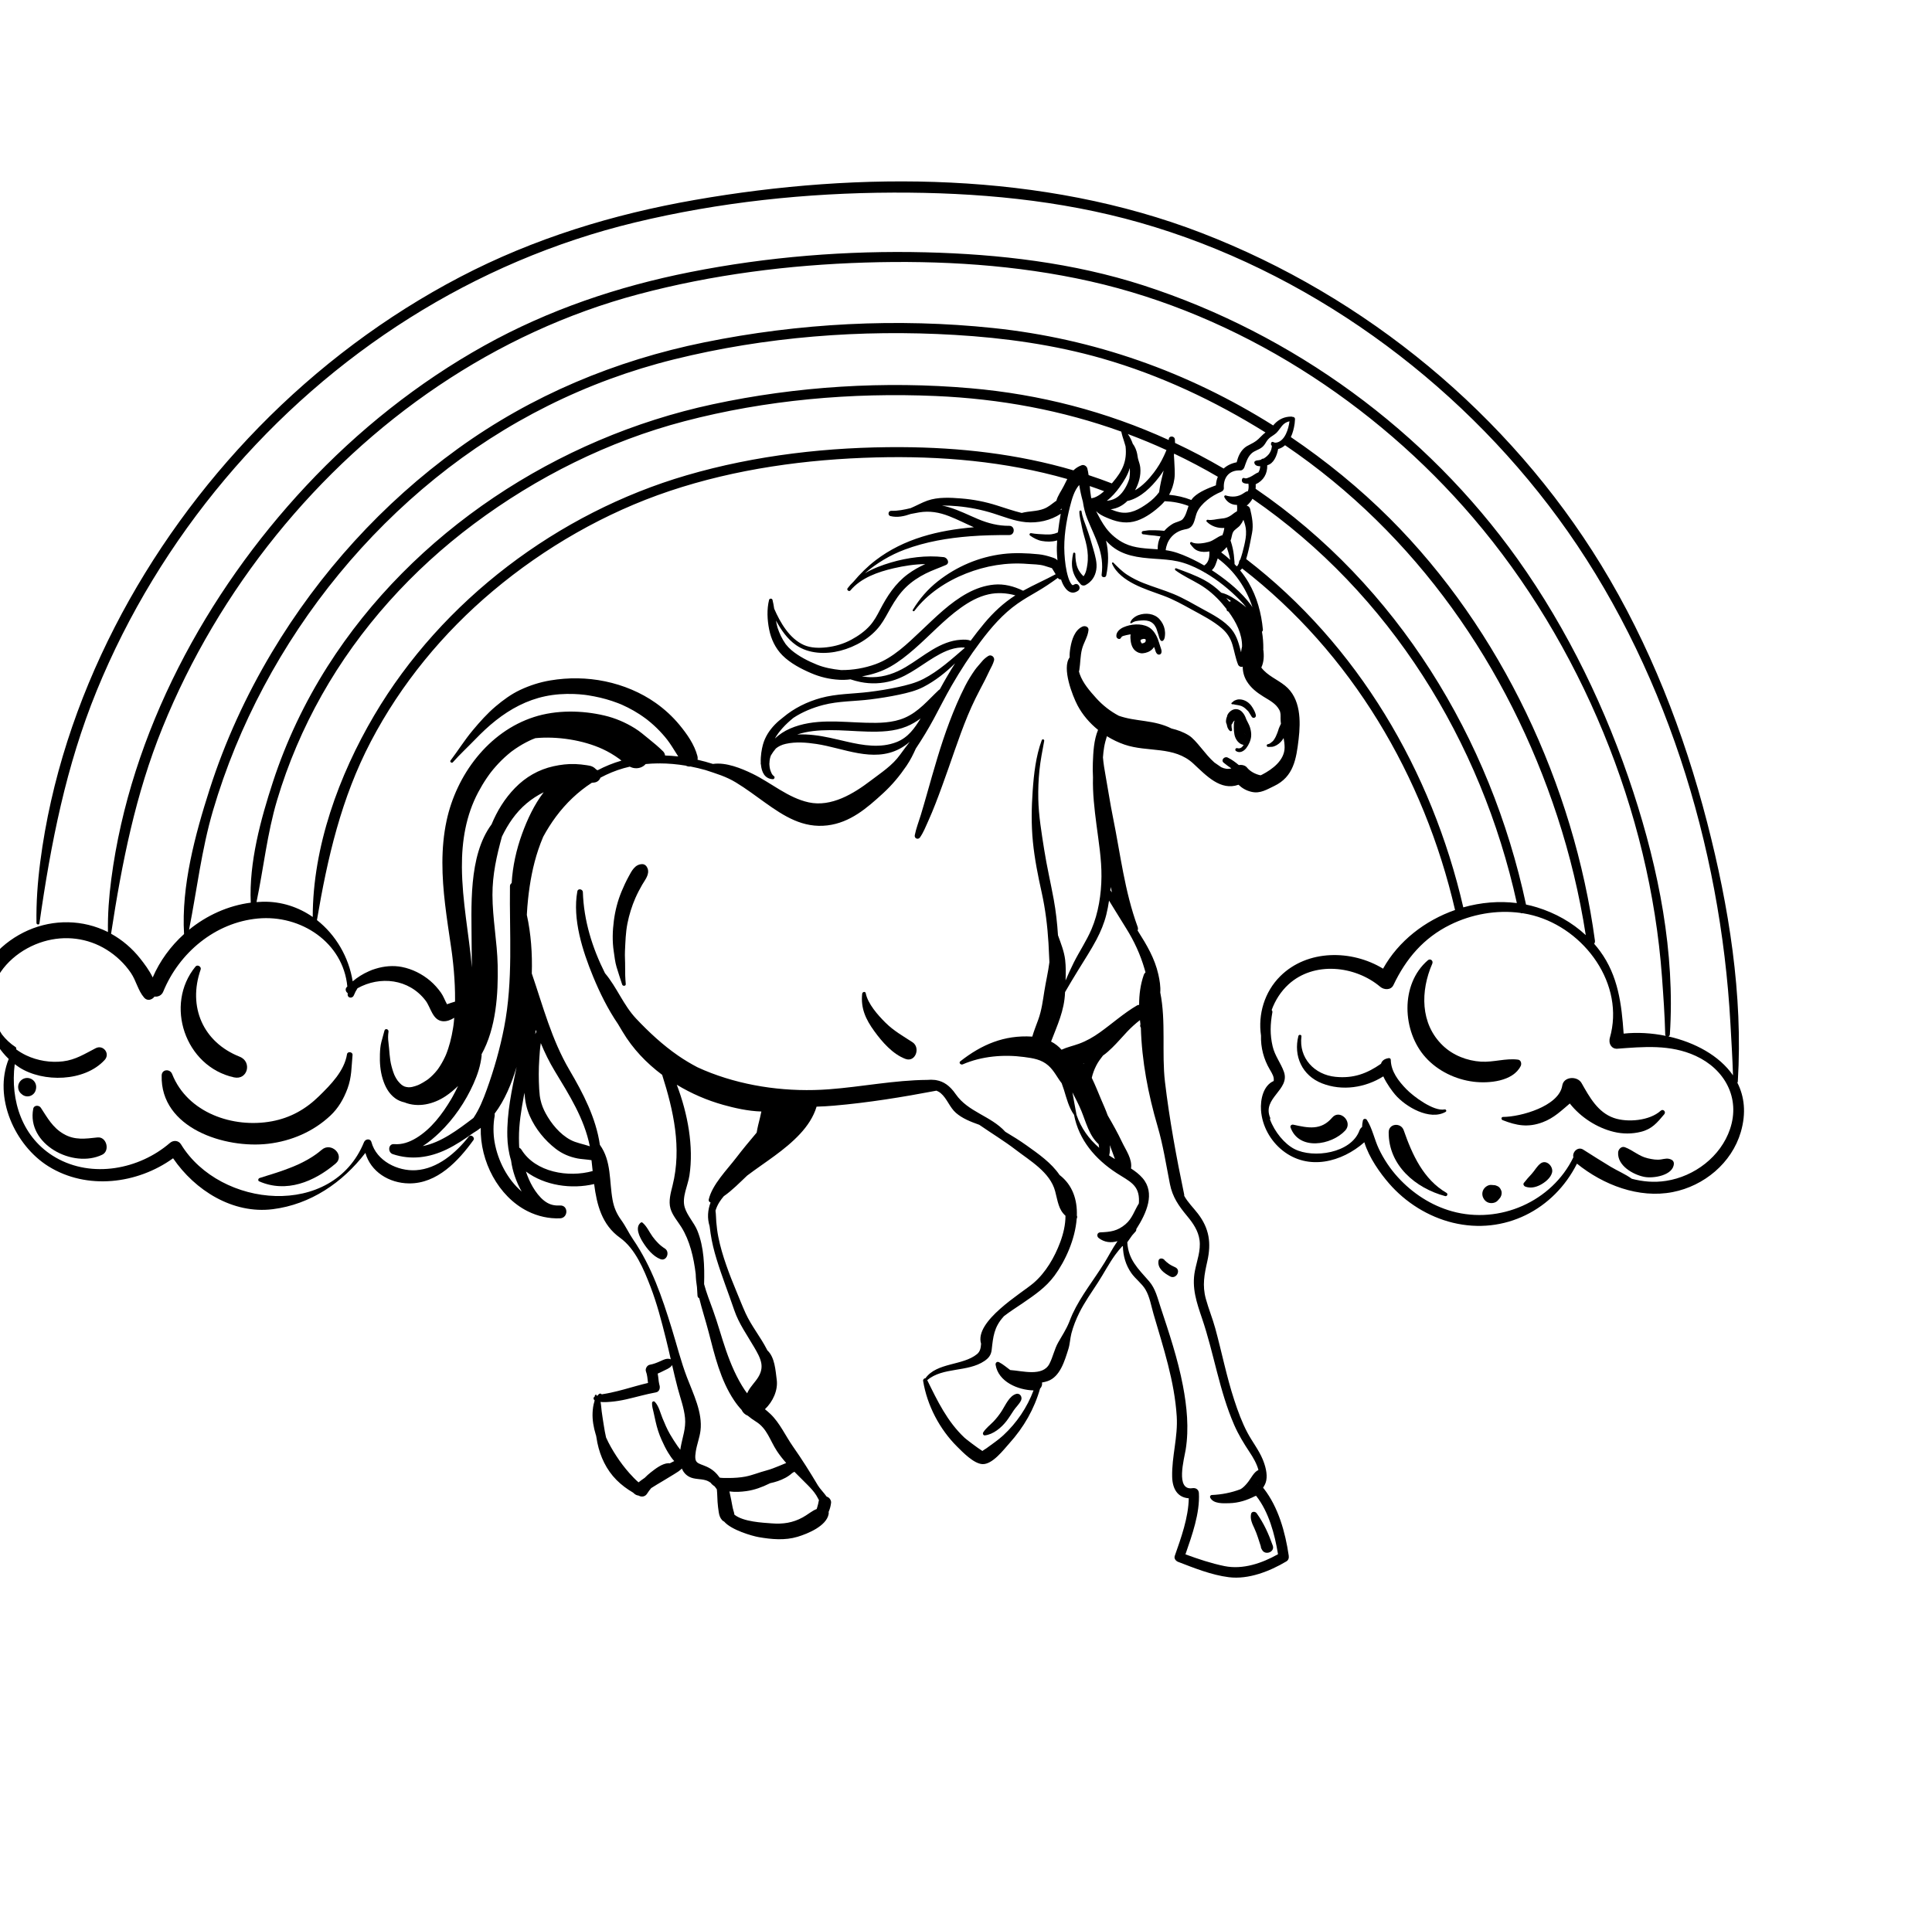 <?xml version="1.0" encoding="utf-8"?>
<!-- Generator: Adobe Illustrator 24.1.2, SVG Export Plug-In . SVG Version: 6.00 Build 0)  -->
<!DOCTYPE svg PUBLIC "-//W3C//DTD SVG 1.1//EN" "http://www.w3.org/Graphics/SVG/1.1/DTD/svg11.dtd">
<svg version="1.1" id="Layer_1" xmlns="http://www.w3.org/2000/svg" xmlns:xlink="http://www.w3.org/1999/xlink" x="0px" y="0px"
	 viewBox="31 32 722.6 722.1" enable-background="new 31 32 722.6 722.1" xml:space="preserve">
<g id="design-freepik">
	<path d="M437.028,250.868c2.256-1.231,3.552-3.133,3.985-5.663c0.448-2.613-0.4-5.267-1.091-7.772
		c-0.726-2.631-1.55-5.298-2.475-7.868c-0.758-2.106-1.612-4.043-1.938-6.282c-0.068-0.467-0.802-0.34-0.805,0.109
		c-0.015,1.901,0.593,3.798,0.921,5.66c0.438,2.481,1.377,4.852,1.837,7.337c0.43,2.319,0.57,4.526,0.217,6.862
		c-0.223,1.472-0.483,3.132-1.433,4.341c-0.918-0.886-1.71-1.902-2.191-3.097c-0.669-1.663-0.854-3.564-0.857-5.34
		c-0.001-0.461-0.727-0.587-0.825-0.112c-0.424,2.061-0.664,4.057-0.197,6.137c0.475,2.114,1.605,3.876,3.06,5.456
		C435.687,251.127,436.467,251.173,437.028,250.868z"/>
	<path d="M450.294,270.569c0.19-0.399,0.527-0.582,0.911-0.688c0.724-0.2,1.428-0.379,2.172-0.495
		c0.094-0.015,0.115-0.02,0.116-0.021c0.024-0.001,0.07-0.005,0.163-0.013c0.076-0.007,0.153-0.012,0.229-0.019
		c-0.107,0.426-0.112,0.907-0.092,1.342c0.078,1.667,0.455,3.618,1.808,4.749c0.801,0.669,1.787,1.064,2.847,0.973
		c1.26-0.108,2.586-0.61,3.498-1.506c0.26-0.255,0.484-0.546,0.666-0.861c0.02,0.038,0.044,0.072,0.063,0.11
		c0.438,0.835,0.462,2.111,1.316,2.639c0.411,0.254,1.06,0.109,1.284-0.337c0.419-0.834-0.059-1.817-0.331-2.643
		c-0.273-0.831-0.502-1.663-0.807-2.487c-0.696-1.88-1.848-3.836-3.692-4.785c-2.778-1.428-6.506-1.075-9.293,0.154
		c-1.314,0.58-2.773,1.82-2.611,3.414C448.625,270.92,449.851,271.501,450.294,270.569z M459.502,271.302
		c0.002,0.002,0.003,0.005,0.005,0.008c0,0.001,0,0.001,0,0.002C459.505,271.308,459.504,271.305,459.502,271.302z M459.508,271.249
		c-0.002-0.002-0.002-0.004-0.004-0.006c0.001-0.013,0.001-0.026,0.005-0.032C459.505,271.217,459.509,271.236,459.508,271.249z
		 M459.479,271.249c0.003,0.005,0.008,0.016,0.017,0.04C459.488,271.269,459.48,271.253,459.479,271.249
		C459.479,271.248,459.479,271.249,459.479,271.249z M459.505,271.271c0.001,0.001,0.002,0.002,0.003,0.003
		c0.001,0.012-0.002,0.02-0.001,0.033C459.506,271.294,459.505,271.283,459.505,271.271z M457.616,270.783
		c0.019,0.115,0.031,0.192,0.038,0.245c0,0.056-0.01,0.11-0.018,0.164C457.642,271.059,457.639,270.923,457.616,270.783z
		 M454.808,271.396c0.034,0.087,0.068,0.175,0.109,0.26C454.828,271.443,454.795,271.365,454.808,271.396z M457.701,272.136
		c-0.028-0.071-0.057-0.146-0.069-0.18c-0.034-0.095-0.054-0.194-0.083-0.291c0.013-0.034,0.014-0.073,0.024-0.109
		c0.042-0.049,0.069-0.101,0.099-0.155c-0.003,0.002-0.007,0.003-0.011,0.005c0.006-0.006,0.012-0.012,0.018-0.018
		c0.001-0.001,0.002-0.003,0.003-0.005c0.002-0.002,0.004-0.003,0.007-0.005c0.011-0.012,0.023-0.023,0.035-0.035
		c0.074-0.073,0.11-0.073,0.092-0.043c0.016-0.009,0.032-0.017,0.048-0.025c-0.075,0.032,0.032-0.041,0.124-0.074
		c0.015-0.006,0.031-0.01,0.046-0.015c0.025-0.013,0.051-0.026,0.075-0.04c-0.027,0.015-0.045,0.025-0.067,0.037
		c0.064-0.022,0.127-0.044,0.192-0.063c0.135-0.04,0.272-0.067,0.41-0.095c0.054-0.003,0.108-0.008,0.163-0.009
		c0.134-0.003,0.266,0.01,0.399,0.018c0,0,0,0,0,0c-0.447-0.018-0.122,0.001,0.074,0.044c0.023,0.014,0.046,0.027,0.07,0.041
		c0.034,0.034,0.069,0.068,0.103,0.102c0.016,0.025,0.032,0.05,0.048,0.076c0.004,0.01,0.007,0.023,0.011,0.035
		c0.005,0.035,0.012,0.072,0.012,0.094c0.002,0.093-0.007,0.186-0.01,0.279c-0.018,0.081-0.028,0.163-0.054,0.242
		c-0.013,0.039-0.026,0.077-0.04,0.115c-0.023,0.043-0.046,0.085-0.071,0.127c0.014-0.014,0.024-0.024,0.041-0.041
		c-0.001,0.002-0.001,0.004-0.002,0.006c-0.016,0.018-0.033,0.034-0.049,0.053c-0.007,0.011-0.012,0.023-0.019,0.035
		c-0.003,0.004-0.006,0.006-0.009,0.011c-0.01,0.006-0.021,0.012-0.031,0.018c-0.001,0.001-0.003,0.003-0.004,0.004
		c-0.032,0.031-0.051,0.051-0.066,0.067c0.005-0.011,0.01-0.022,0.038-0.053c-0.108,0.066-0.214,0.135-0.328,0.193
		c-0.044,0.022-0.088,0.043-0.132,0.064c-0.155,0.054-0.311,0.1-0.469,0.138c-0.085,0.005-0.17,0.005-0.254,0.001
		c-0.041-0.038-0.082-0.076-0.121-0.117c-0.06-0.093-0.118-0.187-0.17-0.285C457.756,272.255,457.728,272.195,457.701,272.136z
		 M459.512,271.339c0.005,0.017,0.011,0.03,0.015,0.05C459.578,271.628,459.532,271.474,459.512,271.339z M459.426,272.11
		C459.426,272.11,459.426,272.11,459.426,272.11c0.003-0.003,0.003-0.003,0.005-0.005
		C459.429,272.106,459.428,272.108,459.426,272.11z M459.508,271.312c0-0.001,0-0.002,0-0.003c0.003,0.004,0.005,0.009,0.008,0.013
		c0.036,0.064,0.065,0.131,0.1,0.195C459.562,271.421,459.529,271.356,459.508,271.312z"/>
	<path d="M454.122,265.151c0.579-0.372,1.09-0.633,1.764-0.785c0.63-0.142,1.305-0.185,1.951-0.236
		c1.327-0.107,2.655-0.018,3.715,0.608c0.147,0.087,0.29,0.18,0.427,0.282c-0.162-0.121,0.229,0.2,0.267,0.235
		c0.105,0.097,0.206,0.199,0.303,0.305c0.065,0.07,0.127,0.142,0.188,0.216c-0.075-0.104-0.062-0.087,0.038,0.051
		c0.198,0.275,0.371,0.568,0.524,0.871c0.199,0.392,0.179,0.374,0.333,0.818c0.239,0.686,0.47,1.374,0.671,2.072
		c0.204,0.711,0.313,1.469,0.828,2.035c0.239,0.263,0.688,0.242,0.929,0c0.525-0.526,0.585-1.221,0.657-1.921
		c0.077-0.745,0.033-1.493-0.103-2.229c-0.259-1.404-0.994-2.774-1.943-3.833c-1.951-2.175-5.228-2.471-7.867-1.523
		c-1.184,0.426-2.669,1.481-3.055,2.749C453.687,265.072,453.937,265.27,454.122,265.151z"/>
	<path d="M458.033,271.187c-0.057,0.029-0.113,0.06-0.17,0.09c0.028-0.012,0.085-0.041,0.178-0.092
		C458.038,271.185,458.035,271.186,458.033,271.187z"/>
	<path d="M457.744,271.338c-0.016,0.01-0.037,0.026-0.057,0.041c-0.003,0.003-0.006,0.006-0.009,0.009
		c-0.002,0.004-0.005,0.009-0.007,0.013c0.077-0.039,0.131-0.078,0.144-0.1C457.792,271.314,457.767,271.325,457.744,271.338z"/>
	<path d="M459.278,272.27c0.02-0.02,0.04-0.042,0.059-0.063c0.003-0.006,0.006-0.012,0.01-0.018c-0.035,0.035-0.081,0.077-0.101,0.1
		C459.257,272.282,459.267,272.276,459.278,272.27z"/>
	<path d="M490.167,304.282c0.209,0.461,0.454,0.841,0.854,1.156c0.355,0.281,0.87,0.029,0.769-0.448
		c-0.137-0.646-0.218-1.254-0.187-1.899c0.08-0.08,0.17-0.158,0.225-0.249c0.101-0.167,0.166-0.365,0.26-0.538
		c0.101-0.186,0.18-0.316,0.282-0.44c0.179-0.081,0.335-0.189,0.487-0.304c-0.003,0.004-0.007,0.01-0.009,0.014
		c-0.112,0.187-0.214,0.33-0.265,0.575c-0.067,0.324-0.092,0.652-0.099,0.981c-0.008,0.351-0.015,0.702-0.014,1.053
		c0.002,0.887,0.065,1.779,0.238,2.651c0.341,1.73,1.596,3.587,3.432,3.835c-0.513,0.881-1.257,1.534-2.37,1.22
		c-0.673-0.19-1.023,0.732-0.463,1.098c1.398,0.915,2.923,0.042,3.825-1.129c0.956-1.242,1.695-2.887,1.826-4.456
		c0.088-1.051-0.105-2.154-0.391-3.158c-0.297-1.04-0.901-1.975-1.347-2.954c-0.039-0.085-0.077-0.17-0.114-0.256
		c-0.004-0.012-0.01-0.031-0.022-0.062c-0.089-0.245-0.182-0.488-0.285-0.727c-0.186-0.431-0.409-0.849-0.679-1.234
		c-0.659-0.943-1.516-1.629-2.702-1.713c-1.381-0.098-2.714,0.927-3.305,2.107c-0.153,0.304-0.144,0.498-0.209,0.763
		c-0.014-0.001-0.137,0.293-0.142,0.308c-0.094,0.284-0.144,0.574-0.185,0.869c-0.084,0.602-0.045,1.082,0.218,1.562
		C489.946,303.363,489.961,303.828,490.167,304.282z M496.628,306.587c-0.009-0.025-0.018-0.049-0.026-0.074
		c-0.01-0.03-0.015-0.061-0.024-0.092c0.052,0.107,0.1,0.215,0.139,0.325C496.687,306.693,496.656,306.64,496.628,306.587z"/>
	<path d="M493.316,295.685c-0.01-0.001-0.019-0.003-0.029-0.005C493.285,295.68,493.293,295.681,493.316,295.685z"/>
	<path d="M491.853,295.463c0.12,0.002,0.239,0.005,0.359,0.012c0.08,0.004,0.343,0.063,0.138-0.003
		c0.235,0.076,0.439,0.128,0.663,0.161c0.092,0.013,0.183,0.032,0.275,0.047c0.011,0,0.254,0.032,0.345,0.044
		c0.196,0.028,0.389,0.077,0.584,0.112c0.37,0.068,0.725,0.153,1.077,0.287c0.047,0.021,0.113,0.049,0.129,0.056
		c0.088,0.041,0.175,0.08,0.261,0.125c0.172,0.088,0.339,0.187,0.5,0.293c0.06,0.04,0.117,0.082,0.176,0.123
		c0.021,0.016,0.084,0.063,0.127,0.099c0.153,0.129,0.311,0.253,0.463,0.384c0.312,0.269,0.606,0.558,0.88,0.865
		c0.059,0.067,0.058,0.061,0.052,0.051c0.006,0.009,0.018,0.027,0.049,0.07c0.063,0.088,0.124,0.178,0.183,0.268
		c0.111,0.168,0.217,0.339,0.319,0.513c0.239,0.408,0.487,0.799,0.75,1.193c0.531,0.798,1.717,0.293,1.527-0.644
		c-0.211-1.042-0.717-1.93-1.26-2.833c-0.547-0.907-1.226-1.663-2.13-2.225c-0.843-0.524-1.904-0.866-2.906-0.826
		c-0.558,0.022-1.105,0.181-1.607,0.416c-0.292,0.137-0.483,0.281-0.69,0.529c0.147-0.175-0.092,0.059-0.125,0.084
		c-0.119,0.092-0.236,0.187-0.35,0.285C491.434,295.126,491.608,295.458,491.853,295.463z"/>
	<path d="M372.279,421.895c-3.617-2.353-7.017-4.244-10.133-7.342c-2.789-2.772-6.557-7.012-7.344-10.979
		c-0.16-0.806-1.251-0.52-1.328,0.18c-0.594,5.438,1.318,9.586,4.522,14.002c2.923,4.03,6.873,8.598,11.65,10.385
		C373.422,429.553,375.379,423.911,372.279,421.895z"/>
	<path d="M502.553,610.453c-0.002,0.323,0.074,0.652,0.253,0.962c0.092,0.16,0.184,0.32,0.276,0.479
		c1.192,2.068,4.803,0.698,3.958-1.669c-1.58-4.427-3.29-8.277-6.022-12.113c-0.522-0.733-1.888-0.779-2.102,0.275
		c-0.403,1.982,0.46,3.681,1.278,5.448C501.178,605.961,501.809,608.233,502.553,610.453z"/>
	<path d="M398.72,567.905c-0.259,0.429,0.066,1.146,0.622,1.083c3.169-0.358,6.171-2.886,8.068-5.327
		c0.994-1.279,1.832-2.669,2.728-4.017c0.831-1.249,2.139-2.416,2.756-3.755c0.569-1.234-0.375-2.835-1.852-2.409
		c-2.552,0.735-3.997,4.233-5.326,6.299c-0.932,1.449-1.946,2.778-3.141,4.024C401.295,565.138,399.677,566.32,398.72,567.905z"/>
	<path d="M399.393,286.401c0.624-1.208,1.173-2.456,1.773-3.652c0.615-1.225,1.28-2.356,1.629-3.698
		c0.313-1.206-1.044-2.344-2.155-1.656c-0.973,0.604-1.817,1.344-2.529,2.238c-0.805,1.01-1.698,1.883-2.448,2.946
		c-1.365,1.935-2.61,3.949-3.686,6.06c-2.211,4.336-4.111,8.832-5.837,13.38c-3.382,8.913-5.921,18.116-8.526,27.277
		c-0.719,2.527-1.443,5.054-2.207,7.568c-0.757,2.491-1.771,5.043-2.266,7.596c-0.233,1.202,1.246,1.825,1.95,0.822
		c1.294-1.846,2.177-4.111,3.105-6.162c0.952-2.104,1.833-4.247,2.671-6.398c1.717-4.403,3.303-8.854,4.875-13.311
		c3.114-8.824,5.976-17.737,10.119-26.153C396.998,290.952,398.213,288.685,399.393,286.401z"/>
	<path d="M271.161,355.276c-2.728,0.066-3.933,2.611-5.069,4.7c-0.963,1.77-1.812,3.591-2.586,5.451
		c-1.479,3.555-2.414,7.195-2.913,11.01c-0.497,3.802-0.616,7.717-0.037,11.517c0.295,1.936,0.484,3.932,1.048,5.808
		c0.662,2.203,1.386,4.368,2.095,6.555c0.225,0.694,1.415,0.624,1.342-0.182c-0.191-2.118-0.267-4.271-0.23-6.399
		c0.034-1.992-0.159-3.978-0.061-5.969c0.17-3.454,0.246-6.884,0.921-10.288c0.64-3.228,1.656-6.53,2.961-9.494
		c0.758-1.722,1.626-3.396,2.569-5.023c1.062-1.832,2.862-3.89,1.985-6.145C272.853,355.962,272.148,355.253,271.161,355.276z"/>
	<path d="M468.294,504.894c-0.288-0.195-0.696-0.539-0.994-0.77c-0.193-0.149-0.295-0.277-0.454-0.418
		c-0.068-0.06-0.108-0.093-0.149-0.126c-0.028-0.043-0.073-0.107-0.151-0.208c-0.553-0.717-2.066-0.885-2.248,0.294
		c-0.446,2.88,2.109,4.618,4.346,5.846c2.228,1.224,4.228-2.287,1.978-3.384c-0.189-0.092-0.377-0.189-0.569-0.277
		c-0.089-0.041-0.799-0.388-0.506-0.233C469.12,505.393,468.694,505.165,468.294,504.894z"/>
	<path d="M277.998,503.046c2.368,0.919,3.673-2.709,1.672-3.966c-1.865-1.172-3.317-2.706-4.614-4.485
		c-1.237-1.698-2.103-3.803-3.705-5.16c-0.165-0.14-0.445-0.228-0.642-0.083c-2.367,1.742-0.476,5.437,0.731,7.356
		C272.99,499.173,275.211,501.965,277.998,503.046z"/>
	<path d="M680.8,437.04c0.089-0.126,0.159-0.273,0.171-0.465c1.987-32.458-3.367-65.469-11.454-96.834
		c-8.68-33.662-21.507-66.712-39.689-96.42c-34.46-56.304-87.894-100.425-149.435-124.179
		c-59.36-22.913-127.513-23.184-189.525-12.344c-30.587,5.347-60.19,14.396-87.76,28.804c-27.858,14.56-53.317,33.705-75.271,56.187
		C85.142,235.512,53.946,293.4,46.056,354.415c-0.99,7.659-1.537,15.162-1.416,22.885c0.01,0.606,1.013,0.799,1.105,0.149
		c4.257-29.919,9.938-58.912,21.412-87.016c11.708-28.677,28.08-55.504,48.014-79.199c39.71-47.202,93.19-81.489,153.24-95.992
		c31.578-7.626,64.214-11.082,96.676-11.188c30.921-0.101,62.307,2.711,92.131,11.201c62.326,17.741,118.359,58.476,156.549,110.547
		c39.579,53.965,60.782,122.563,64.437,189.055c0.356,6.481,0.773,12.953,0.963,19.44c-5.111-7.429-14.352-12.356-24.142-14.56
		c0.279-0.115,0.506-0.365,0.532-0.76c1.99-30.601-4.201-61.665-13.668-90.661c-10.056-30.802-24.487-60.762-43.308-87.184
		c-34.122-47.9-83.973-84.272-139.921-102.365c-26.173-8.464-54.017-11.699-81.427-12.375c-29.504-0.727-59.213,1.663-88.169,7.413
		c-26.917,5.346-52.833,14.077-76.855,27.446c-24.831,13.819-47.338,31.781-66.731,52.525
		c-37.454,40.064-65.706,92.356-72.868,147.183c-0.864,6.617-1.341,13.064-1.238,19.719c-9.338-4.683-20.284-4.84-29.84-0.656
		c-9.27,4.06-18.348,12.718-18.637,23.409c-0.141,5.224,1.49,10.279,4.47,14.344c1.528,3.911,3.885,7.499,6.897,10.39
		c-5.806,14.32,2.233,32.308,14.858,40.169c14.406,8.97,33.259,6.61,46.616-3.017c8.181,11.993,22.292,20.927,37.272,19.05
		c14.127-1.771,26.125-9.94,34.653-21.07c1.957,6.978,8.751,11.353,16.365,11.421c10.484,0.094,18.397-8.387,24.035-16.194
		c0.725-1.004-0.957-2.32-1.73-1.335c-4.801,6.115-11.704,12.094-19.787,12.592c-6.817,0.419-14.721-3.473-16.622-10.498
		c-0.403-1.49-2.276-1.235-2.778,0c-11.668,28.71-53.83,24.74-68.439,0.837c-0.94-1.538-2.864-1.656-4.163-0.536
		c-11.521,9.929-29.109,13.275-42.666,5.482c-12.598-7.241-17.087-21.32-15.375-34.953c0.549,0.42,1.114,0.819,1.695,1.194
		c8.925,5.745,24.459,5.423,31.955-2.781c2.154-2.357-0.539-5.844-3.38-4.38c-4.074,2.098-7.526,4.35-12.231,4.913
		c-4.626,0.554-9.504-0.241-13.724-2.233c-1.378-0.651-2.636-1.425-3.8-2.284c0.145-0.273,0.112-0.631-0.247-0.864
		c-1.939-1.262-3.64-2.871-5.05-4.7c-2.598-3.903-3.992-8.585-4.185-13.487c0.108-1.323,0.349-2.645,0.775-3.944
		c2.802-8.546,10.577-14.819,18.998-17.322c7.98-2.372,16.442-1.355,23.536,3.042c3.576,2.216,6.727,5.196,9.096,8.678
		c2.022,2.972,2.65,6.593,4.967,9.278c1.219,1.413,2.979,0.828,3.893-0.402c1.245,0.17,2.651-0.371,3.254-1.844
		c5.971-14.572,19.418-25.852,35.372-27.353c16.122-1.517,31.932,8.969,33.48,25.43c-0.1,0.11-0.208,0.215-0.306,0.326
		c-0.595,0.679-0.242,1.761,0.424,2.114c0.002,0.2,0.012,0.397,0.01,0.599c-0.018,1.403,1.827,1.463,2.289,0.31
		c0.397-0.993,0.866-1.887,1.39-2.689c8.419-4.695,19.224-3.564,25.468,4.62c1.943,2.547,2.584,7.372,6.398,7.712
		c1.455,0.129,2.952-0.416,4.314-1.289c-0.045,0.525-0.083,1.05-0.14,1.574c-0.046,0.422-0.095,0.843-0.148,1.264
		c-0.006,0.045-0.007,0.06-0.01,0.084c-0.006,0.042-0.01,0.066-0.019,0.122c-0.04,0.26-0.077,0.521-0.118,0.781
		c-0.282,1.79-0.645,3.569-1.111,5.321c-0.208,0.78-0.436,1.555-0.688,2.323c-0.14,0.425-0.287,0.848-0.441,1.269
		c-0.068,0.186-0.138,0.37-0.209,0.555c-0.024,0.063-0.181,0.452-0.235,0.591c-0.043,0.098-0.092,0.213-0.107,0.247
		c-0.08,0.177-0.16,0.354-0.242,0.53c-0.184,0.393-0.375,0.781-0.576,1.166c-0.395,0.757-0.818,1.502-1.276,2.223
		c-0.201,0.317-0.409,0.63-0.624,0.937c-0.055,0.078-0.326,0.44-0.426,0.579c-0.492,0.615-1.009,1.209-1.563,1.769
		c-0.557,0.562-1.146,1.089-1.761,1.586c-0.024,0.019-0.029,0.024-0.044,0.037c-0.033,0.022-0.053,0.036-0.099,0.067
		c-0.156,0.107-0.307,0.22-0.463,0.327c-0.428,0.293-0.869,0.57-1.317,0.833c-0.382,0.224-0.77,0.438-1.164,0.638
		c-0.124,0.063-0.691,0.321-0.771,0.366c-0.704,0.281-1.435,0.503-2.172,0.678c-0.174,0.042-0.614,0.092-0.633,0.102
		c-0.243,0.017-0.485,0.037-0.73,0.033c-0.194-0.003-0.881-0.133-0.616-0.061c-0.208-0.05-0.415-0.099-0.623-0.154
		c-0.125-0.033-0.247-0.078-0.37-0.119c-0.21-0.121-0.432-0.223-0.639-0.352c-0.112-0.07-0.294-0.208-0.38-0.271
		c-0.206-0.178-0.41-0.357-0.6-0.552c-0.191-0.196-0.366-0.404-0.543-0.612c-0.09-0.105-0.182-0.207-0.271-0.313
		c-0.01-0.012-0.013-0.015-0.022-0.026c-0.009-0.014-0.014-0.023-0.033-0.05c-0.384-0.552-0.73-1.112-1.022-1.719
		c-0.153-0.318-0.232-0.504-0.235-0.511c-0.137-0.334-0.261-0.673-0.379-1.014c-0.242-0.703-0.444-1.42-0.637-2.138
		c-0.791-2.946-0.746-5.879-1.144-8.865c-0.186-1.393-0.192-2.622,0.014-4.019c0.143-0.969-1.246-1.419-1.511-0.417
		c-0.371,1.407-0.769,2.797-1.143,4.201c-0.396,1.487-0.503,3.104-0.557,4.643c-0.108,3.069,0.124,6.22,1.028,9.169
		c0.873,2.85,2.209,5.462,4.645,7.266c1.06,0.785,2.256,1.283,3.505,1.562c5.074,2.05,10.835,0.723,15.419-2.337
		c1.679-1.121,3.202-2.416,4.636-3.804c-0.619,1.35-1.322,2.661-2.025,3.969c-0.201,0.35-0.395,0.705-0.601,1.051
		c-3.295,5.526-7.431,11.062-13.013,14.447c-2.555,1.549-5.32,2.54-8.283,2.29c-2.241-0.189-2.445,3.092-0.507,3.745
		c6.829,2.304,13.735,1.329,20.136-1.755c3.542-1.707,6.792-3.902,9.99-6.178c0.98-0.566,1.904-1.203,2.786-1.892
		c-0.316,12.389,6.5,25.682,17.573,31.204c3.769,1.88,7.915,2.806,12.129,2.638c3.066-0.174,3.106-4.919,0-4.803
		c-0.38,0.014-0.756,0.016-1.129,0.009c-1.78-0.063-3.288-0.573-4.862-1.799c-1.665-1.297-3.145-3.251-4.263-5.167
		c-1.063-1.822-1.895-3.751-2.549-5.751c7.045,5.276,17.062,6.697,25.505,4.687c1.008,7.797,2.905,15.246,9.658,20.076
		c5.756,4.117,8.942,11.881,11.425,18.338c2.417,6.283,4.093,12.78,5.729,19.298c0.655,2.61,1.257,5.237,1.857,7.864
		c-0.12-0.065-0.256-0.117-0.41-0.149c-1.318-0.271-2.452,0.376-3.627,0.9c-1.241,0.553-2.485,1.037-3.828,1.276
		c-1.011,0.18-1.785,1.541-1.419,2.499c0.526,1.375,0.573,2.859,0.769,4.311c-2.94,0.679-5.822,1.555-8.736,2.349
		c-1.734,0.472-3.477,0.921-5.235,1.295c-0.963,0.205-1.931,0.391-2.905,0.536c-0.15,0.022-0.288,0.058-0.431,0.088
		c-0.23-0.316-0.688-0.425-1.066-0.099c-0.199,0.171-0.375,0.367-0.542,0.572c-0.087,0.031-0.175,0.06-0.263,0.091
		c0.004-0.034,0.006-0.068,0.006-0.098c-0.001-0.208-0.213-0.388-0.422-0.321c-0.191,0.062-0.242,0.21-0.318,0.384
		c-0.033,0.074-0.029,0.156-0.004,0.229c-0.006,0.027-0.01,0.052-0.016,0.079c-0.561,0.258-0.587,1.037-0.049,1.32
		c-0.024,0.155-0.043,0.31-0.057,0.468c-0.455,1.371-0.629,2.892-0.692,4.165c-0.138,2.75,0.369,5.592,1.171,8.212
		c0.043,0.141,0.097,0.28,0.142,0.421c0.139,0.913,0.293,1.823,0.48,2.724c1.077,5.188,3.376,10.073,7.135,13.862
		c1.848,1.863,3.956,3.424,6.213,4.742c0.179,0.155,0.349,0.318,0.531,0.469c0.394,0.327,0.955,0.59,1.513,0.634
		c0.063,0.032,0.123,0.069,0.186,0.1c1.083,0.538,2.34,0.276,3-0.787c0.468-0.752,0.995-1.44,1.552-2.101
		c1.461-0.932,2.953-1.822,4.428-2.694c1.393-0.824,2.767-1.68,4.15-2.52c1.089-0.661,2.04-1.245,2.88-2.088
		c0.565,1.322,1.481,2.445,2.914,3.147c1.9,0.932,4.079,0.627,6.072,1.24c0.669,0.206,1.226,0.511,1.737,0.86
		c0.392,0.542,0.916,0.999,1.515,1.382c0.307,0.367,0.591,0.756,0.859,1.164c0.008,0.438,0.077,0.887,0.103,1.324
		c0.068,1.139,0.087,2.281,0.163,3.418c0.084,1.256,0.247,2.522,0.44,3.765c0.174,1.123,0.465,2.122,1.255,2.988
		c0.221,0.242,0.485,0.423,0.771,0.551c2.74,3.168,10.498,5.381,12.878,5.799c4.804,0.843,9.852,1.305,14.59-0.126
		c3.963-1.197,10.804-4.069,11.603-8.491c0.045-0.249,0.041-0.528-0.006-0.803c0.507-1.102,0.793-2.288,0.93-3.496
		c0.064-0.563-0.31-1.29-0.693-1.673c-0.254-0.254-0.611-0.458-0.984-0.579c-1.096-1.526-2.559-2.996-3.261-4.177
		c-2.964-4.988-5.964-9.762-9.314-14.535c-2.783-3.965-4.933-8.856-8.476-12.216c-0.661-0.627-1.337-1.195-2.015-1.745
		c2.98-2.843,4.932-7.113,4.408-11.03c-0.469-3.502-0.697-8.431-3.525-11.009c-0.065-0.134-0.127-0.268-0.195-0.401
		c-2.378-4.641-5.761-8.725-7.931-13.478c-1.233-2.7-2.31-5.51-3.458-8.25c-1.34-3.198-2.612-6.416-3.753-9.691
		c-1.208-3.465-2.268-6.988-2.981-10.591c-0.365-1.844-0.608-3.696-0.761-5.569c-0.113-1.394-0.102-2.87-0.298-4.277
		c0.345-1.106,0.821-2.181,1.468-3.2c0.486-0.766,1.037-1.492,1.627-2.192c3.154-2.173,6.07-5.206,8.761-7.731
		c6.707-5.053,14.04-9.418,19.787-15.606c2.713-2.921,5.027-6.337,6.16-10.169c2.192-0.067,4.367-0.191,6.515-0.377
		c12.885-1.111,25.609-3.193,38.302-5.6c0.008-0.001,0.014-0.005,0.021-0.006c0.573,0.224,1.117,0.531,1.623,0.961
		c2.348,1.996,3.305,5.288,5.664,7.347c2.43,2.121,5.553,3.331,8.738,4.469c4.63,3.204,9.462,6.137,13.495,9.241
		c5.455,4.199,13.004,8.494,14.879,15.62c1.019,3.874,1.259,6.831,3.859,9.162c0.01,3.4-0.814,6.787-1.997,9.956
		c-2.091,5.599-5.398,11.313-9.986,15.236c-4.498,3.846-22.171,14.251-19.584,22.678c-0.091,1.508-0.322,2.901-1.496,3.87
		c-5.309,4.385-15.058,3.076-19.322,9.058c-0.452-0.032-0.948,0.424-0.86,0.965c1.473,9.131,6.155,18.083,12.732,24.612
		c2.069,2.054,6.166,6.339,9.416,6.529c3.774,0.221,7.989-5.43,10.117-7.79c5.399-5.985,9.31-12.837,11.481-20.473
		c0.592-0.569,0.873-1.414,0.718-2.268c0.733-0.119,1.441-0.284,2.102-0.513c4.701-1.624,6.385-7.668,7.751-11.968
		c0.609-1.917,0.634-3.919,1.143-5.886c0.679-2.621,1.718-5.226,2.915-7.645c1.979-4,4.595-7.663,7.012-11.401
		c2.196-3.398,4.075-7.028,6.435-10.315c0.83-1.156,1.743-2.222,2.677-3.268c0.072,0.015,0.142,0.031,0.216,0.032
		c0.089,3.584,1.053,7.045,3.175,10.057c1.545,2.193,3.893,3.823,5.268,6.133c1.6,2.688,2.156,6.205,3.027,9.187
		c3.668,12.554,7.833,25.076,8.667,38.226c0.493,7.772-1.883,14.979-1.707,22.623c0.107,4.673,2.132,7.76,6.212,8.058
		c-0.124,7.234-2.904,14.897-5.242,21.567c-0.345,0.983,0.402,1.886,1.259,2.217c6.057,2.334,12.511,4.927,18.982,5.74
		c7.317,0.919,15.275-2.207,21.489-5.905c0.817-0.486,1.024-1.323,0.895-2.198c-1.286-8.704-3.857-18.032-9.318-25.06
		c-0.087-0.112-0.179-0.203-0.272-0.286c0.391-0.694,0.941-1.471,1.191-2.739c0.501-2.542-0.388-5.636-1.354-7.951
		c-1.465-3.509-3.886-6.54-5.666-9.885c-2.069-3.89-3.59-8.083-4.959-12.262c-2.882-8.798-4.651-17.872-7.088-26.788
		c-1.022-3.739-2.511-7.328-3.533-11.064c-1.387-5.069-0.56-9.109,0.559-14.1c1.519-6.772,0.735-12.228-3.531-17.783
		c-1.711-2.228-3.785-4.202-5.135-6.685c0.033-0.126,0.045-0.263,0.013-0.421c-2.9-13.857-5.536-28.151-7.196-42.217
		c-1.253-10.623,0.435-22.642-1.76-33.393c0.176-2.251-0.228-4.599-0.721-6.797c-1.345-5.993-4.345-11.019-7.59-16.145
		c-0.057-0.09-0.117-0.177-0.174-0.267c0.183-0.366,0.22-0.827,0.021-1.373c-4.911-13.439-6.397-27.055-9.229-40.989
		c-1.053-5.181-1.824-10.397-2.765-15.597c-0.404-2.231-0.787-4.515-0.976-6.797c0.093-1.32,0.236-2.635,0.463-3.937
		c0.234-1.342,0.604-2.677,1.013-3.99c2.09,1.301,4.311,2.364,6.582,3.144c8.678,2.979,18.528,0.395,25.763,7.118
		c4.827,4.486,10.138,10.285,16.875,7.903c1.367,1.299,2.959,2.239,5.005,2.681c3.155,0.682,5.569-0.891,8.334-2.206
		c7.305-3.474,8.284-10.219,9.142-17.464c0.815-6.88,0.839-15.311-5.07-20.081c-2.971-2.398-6.566-3.708-8.88-6.773
		c0.988-2.059,1.081-4.483,0.72-6.9c0.014-0.057,0.035-0.108,0.036-0.175c0.014-2.103-0.14-4.242-0.511-6.34
		c0.228-0.16,0.383-0.415,0.348-0.793c-0.567-6.174-2.215-12.21-5.347-17.591c-0.936-1.609-2.006-3.123-3.172-4.557
		c0.277-0.188,0.536-0.446,0.747-0.717c40.858,31.563,68.063,77.721,79.645,127.771c-11.224,3.928-21.17,11.585-26.928,21.945
		c-11.723-7.151-28.319-7.25-38.452,2.821c-5.926,5.89-8.367,14.304-7.197,22.225c-0.145,4.376,0.987,8.784,3.27,12.654
		c1.026,1.739,1.684,2.837,1.473,4.323c-3.864,1.668-5.023,6.854-4.742,10.937c0.402,5.861,3.5,11.445,8.081,15.077
		c9.645,7.649,22.143,4.318,30.567-3.095c1.767,5.803,5.925,11.586,9.232,15.402c6.191,7.143,14.666,12.47,23.871,14.704
		c19.298,4.682,37.797-4.887,46.419-22.101c9.836,7.954,23.146,13.107,35.806,10.635c11.741-2.293,22.078-10.855,25.477-22.469
		C684.169,448.357,683.422,442.189,680.8,437.04z M88.115,397.663c-1.257-2.644-3.178-5.174-4.693-7.093
		c-2.957-3.746-6.689-6.948-10.88-9.26c4.046-26.475,9.125-52.16,19.241-77.101c10.503-25.896,24.95-50.237,42.51-71.968
		c34.844-43.121,81.817-75.898,135.617-90.189c27.552-7.319,56.099-10.94,84.565-11.828c28.159-0.879,56.706,0.818,84.245,7.009
		c55.477,12.471,106.444,45.407,143.211,88.418c40.246,47.082,66.166,109.966,70.671,171.755c0.524,7.185,1.04,14.37,1.219,21.573
		c0.006,0.237,0.093,0.411,0.211,0.547c-5.322-1.095-10.766-1.389-15.766-0.846c-0.761-11.013-2.043-21.615-8.816-30.853
		c-0.7-0.955-1.438-1.872-2.208-2.756c0.225-0.316,0.35-0.716,0.287-1.18c-7.876-58.107-35.075-116.357-76.704-157.933
		c-11.332-11.317-23.787-21.444-37.028-30.442c0.723-1.545,1.172-3.284,1.394-4.927c0.006-0.032,0.021-0.056,0.024-0.09
		c0.011-0.135,0.022-0.271,0.034-0.407c0.045-0.409,0.081-0.813,0.099-1.201c0.055-0.665-0.465-0.973-0.987-0.941
		c-0.112-0.058-0.241-0.1-0.403-0.1c-2.459,0.001-4.559,0.914-6.264,2.731c-0.196,0.209-0.358,0.398-0.509,0.58
		c-31.939-20.101-67.142-32.486-104.647-36.436c-35.887-3.779-72.741-1.851-108.093,5.346
		c-33.359,6.791-64.582,19.813-92.229,39.805c-28.079,20.305-51.816,46.492-69.571,76.234c-9.625,16.122-17.522,33.32-23.25,51.208
		c-5.407,16.885-10.622,36.17-9.557,54.115C94.835,385.947,90.77,391.492,88.115,397.663z M601.758,370.396
		c-13.318-62.337-48.206-119.385-101.14-155.541c0.054-0.549,0.059-1.116,0.032-1.695c2.929-1.344,4.42-3.956,4.319-7.111
		c2.434-0.607,3.599-3.542,4.08-6.06c0.996-0.264,1.851-0.765,2.585-1.428c0.011,0.008,0.019,0.018,0.031,0.026
		c48.984,33.212,83.445,82.809,101.778,138.792c4.749,14.503,8.314,29.376,10.656,44.455c-5.156-4.79-11.418-8.281-18.213-10.383
		C604.528,371.03,603.15,370.68,601.758,370.396z M496.356,236.107c-0.397,1.742-0.859,3.479-1.454,5.167
		c-0.329,0.371-0.537,0.883-0.551,1.413c-0.109,0.242-0.22,0.483-0.354,0.711c-0.036,0.061-0.146,0.223-0.243,0.365
		c-0.1,0.001-0.197,0.019-0.289,0.05c-0.238-0.262-0.477-0.524-0.722-0.779c0.004-0.234-0.001-0.471-0.015-0.714
		c-0.053-0.889-0.137-1.779-0.243-2.663c-0.21-1.767-0.595-3.482-1.151-5.173c-0.023-0.069-0.067-0.123-0.1-0.185
		c0.447-1.054,0.456-2.343,0.993-3.294c0.524-0.927,1.889-1.597,2.589-2.473c0.528-0.661,0.935-1.354,1.253-2.072
		c0.25,0.683,0.484,1.371,0.657,2.074c0.218,0.889,0.259,1.208,0.312,2.211C497.131,232.529,496.751,234.374,496.356,236.107z
		 M477.463,241.431c-2.609-1.273-5.426-2.521-8.257-3.194c-0.732-0.174-1.473-0.309-2.22-0.417c0.393-3.464,2.54-6.292,5.941-7.451
		c1.518-0.517,2.53-0.283,3.648-1.391c1.254-1.244,1.448-3.78,2.136-5.333c1.476-3.331,5.569-6.255,8.934-7.615
		c0.582-0.236,1.134-0.735,1.09-1.432c-0.232-3.672,1.746-6.782,6.115-6.605c0.75,0.03,1.324-0.531,1.56-1.188
		c0.652-1.814,1.126-3.607,2.523-5.032c1.325-1.352,3.338-1.518,4.592-2.925c1.125-1.263,1.093-2.095,2.695-3.329
		c0.086-0.066,1.728-1.105,2.217-1.611c1.719-1.78,2.162-3.725,4.852-4.289c-0.35,2.806-1.642,7.165-4.672,7.92
		c-0.211,0.043-0.424,0.073-0.627,0.067c-0.361-0.011-0.614-0.187-0.948-0.289c-0.191-0.058-0.422,0.038-0.519,0.211
		c-0.313,0.556-0.168,0.969,0.185,1.261c-0.1,2.016-1.14,3.616-3.139,4.791c-0.399-0.04-0.703,0.131-0.914,0.392
		c-0.225,0.063-0.452,0.12-0.68,0.169c-0.531,0.116-1.136,0.045-1.579,0.385c-0.213,0.163-0.302,0.354-0.253,0.621
		c0.182,0.992,1.185,1.29,2.205,1.282c-0.057,0.861-0.273,1.626-0.669,2.281c-0.851,0.274-1.702,0.978-2.407,1.36
		c-0.56,0.303-1.15,0.602-1.763,0.781c-0.606,0.177-0.692,0.135-1.219-0.039c-0.315-0.104-0.645,0.122-0.738,0.419
		c-0.459,1.47,1.071,1.785,2.372,1.709c0.16,1.045,0.097,1.985-0.179,2.811c-0.591,0.041-1.143,0.439-1.635,0.779
		c-2.034,1.408-4.317,1.547-6.674,0.814c-0.394-0.122-0.681,0.328-0.508,0.661c0.947,1.824,2.633,2.911,4.734,2.884
		c0.091,0.79,0.109,1.583,0.01,2.355c-0.635,0.354-1.213,0.774-1.491,0.996c-1.604,1.277-2.736,1.655-4.719,1.811
		c-1.421,0.111-3.306,0.706-4.704,0.4c-0.406-0.089-0.737,0.405-0.418,0.719c1.783,1.755,4.105,2.477,6.583,2.345
		c-0.118,0.467-0.118,0.907-0.296,1.485c-0.139,0.453-0.287,0.866-0.441,1.262c-0.077,0-0.154-0.005-0.233,0.022
		c-1.667,0.565-2.98,1.888-4.721,2.411c-1.596,0.479-4.942,1.077-6.461,0.151c-0.477-0.291-0.865,0.338-0.557,0.722
		c0.936,1.169,1.517,2.054,3.028,2.567c1.287,0.436,2.724,0.402,4.069,0.162c0.104,1.876-0.096,4.031-1.897,5.231
		c-0.008,0.006-0.014,0.012-0.023,0.018C480.106,242.793,478.799,242.083,477.463,241.431z M366.371,309.6
		c-6.028,2.382-12.575,1.255-18.697-0.154c-4.114-0.947-8.139-1.991-12.346-2.45c-1.999-0.218-4.106-0.337-6.184-0.207
		c3.856-1.288,8.029-1.614,12.062-1.641c4.738-0.033,9.465,0.425,14.199,0.543c4.93,0.124,10.048-0.018,14.672-1.914
		c1.844-0.756,3.608-1.785,5.249-3.01C373.079,304.438,370.651,307.909,366.371,309.6z M382.497,289.899
		c-0.11,0.039-0.218,0.098-0.319,0.192c-4.073,3.809-7.527,8.159-12.787,10.434c-4.529,1.959-9.634,1.99-14.478,1.862
		c-9.49-0.252-19.436-1.72-28.434,2.185c-2.151,0.934-4.05,2.197-5.669,3.726c0.788-1.43,1.816-2.753,2.939-4.002
		c1.196-1.33,2.501-2.51,3.88-3.646c0.05-0.041,0.104-0.081,0.154-0.122c3.376-2.221,7.217-3.772,11.098-4.787
		c5.762-1.507,11.81-1.344,17.694-2.091c3.602-0.457,7.194-1.018,10.745-1.778c3.115-0.667,6.234-1.416,9.079-2.889
		c4.356-2.257,8.294-5.357,11.824-8.838C386.195,283.327,384.295,286.588,382.497,289.899z M394.026,271.707
		c-1.066-0.51-2.547-0.432-3.649-0.37c-3.815,0.214-7.359,1.768-10.604,3.696c-3.432,2.039-6.599,4.49-10.035,6.524
		c-3.81,2.255-7.978,3.757-12.452,3.787c-1.323,0.009-2.633-0.104-3.932-0.301c3.765-0.651,7.382-1.779,10.713-3.676
		c3.21-1.828,6.133-4.155,8.913-6.575c5.815-5.062,11.03-10.872,17.315-15.379c3.161-2.266,6.606-4.212,10.431-5.068
		c3.331-0.745,6.767-0.518,10.033,0.379c-4.446,2.843-8.2,6.366-11.604,10.434C397.378,267.283,395.675,269.474,394.026,271.707z
		 M413.648,253.003c-0.029-0.017-0.054-0.038-0.086-0.053c-3.348-1.62-7.016-2.596-10.76-2.245
		c-3.519,0.329-6.853,1.496-9.949,3.177c-6.588,3.579-11.987,9.058-17.398,14.15c-5.018,4.722-10.371,10.038-16.982,12.435
		c-4.035,1.463-8.489,2.257-12.905,2.209c-0.066-0.007-0.133-0.014-0.199-0.021c-3.014-0.328-5.928-0.844-8.759-1.978
		c-3.311-1.325-6.889-3.155-9.623-5.475c-0.771-0.654-1.454-1.383-2.071-2.162c-0.031-0.043-0.065-0.083-0.096-0.126
		c-1.335-1.903-2.307-3.967-3.014-6.122c-0.242-0.874-0.431-1.755-0.586-2.642c1.944,3.512,4.186,6.858,7.525,9.196
		c4.697,3.288,11.125,3.49,16.522,2.102c5.706-1.467,11.442-4.773,14.985-9.552c1.513-2.041,2.646-4.331,3.909-6.527
		c1.609-2.796,3.35-5.429,5.678-7.683c2.175-2.105,4.692-3.777,7.393-5.13c2.452-1.228,5.042-2.097,7.55-3.19
		c1.616-0.705,0.539-2.78-0.796-2.94c-6.47-0.777-13.49,0.159-19.712,1.99c-3.298,0.97-6.743,2.244-9.811,4.054
		c4.404-3.786,9.473-6.824,14.894-8.855c7.898-2.959,16.155-4.345,24.539-4.996c4.85-0.376,9.717-0.473,14.581-0.447
		c2.223-0.052,2.235-3.477,0-3.462c-4.052,0.047-7.898-0.939-11.618-2.495c-3.603-1.507-7.083-3.292-10.834-4.427
		c-0.906-0.274-1.81-0.495-2.713-0.663c1.938-0.022,3.879,0.077,5.807,0.253c4.6,0.42,9.033,1.31,13.439,2.701
		c3.965,1.252,7.896,2.878,12.072,3.268c4.527,0.422,9.305-0.618,13.107-3.141c-0.438,2.314-0.761,4.654-1.058,6.983
		c-0.055,0.017-0.111,0.026-0.164,0.045c-0.251,0.091-0.398,0.166-0.512,0.208c-0.177,0.067-0.356,0.127-0.537,0.18
		c-0.37,0.108-0.748,0.186-1.129,0.242c-0.042,0.006-0.097,0.013-0.104,0.014c-0.101,0.012-0.202,0.023-0.303,0.032
		c-0.205,0.019-0.41,0.032-0.615,0.041c-0.469,0.019-0.939,0.013-1.407-0.014c-1.742-0.101-3.516-0.145-5.228-0.471
		c-0.565-0.108-0.853,0.582-0.385,0.914c1.248,0.887,2.807,1.723,4.334,1.996c1.769,0.315,3.673,0.362,5.418-0.111
		c0.108-0.029,0.223-0.062,0.341-0.097c-0.126,1.729-0.165,3.45-0.052,5.229c0.047,0.743,0.105,1.494,0.174,2.247
		c-0.451-0.594-1.174-0.847-1.921-1.094c-1.677-0.556-3.313-1.011-5.079-1.188c-4.427-0.441-8.99-0.638-13.415-0.101
		c-8.894,1.08-17.243,4.625-24.282,10.159c-3.8,2.988-6.911,6.597-9.414,10.729c-0.247,0.407,0.351,0.723,0.622,0.363
		c4.774-6.338,11.962-11.076,19.286-13.957c7.426-2.922,15.169-4.241,23.123-3.583c2.073,0.171,4.137,0.104,6.151,0.684
		c0.74,0.213,1.477,0.443,2.207,0.69c0.213,0.072,0.419,0.144,0.63,0.194c0.152,0.238,0.307,0.474,0.456,0.713
		c0.327,0.523,0.646,1.046,0.957,1.575C421.818,248.986,417.636,250.796,413.648,253.003z M427.044,222.979
		c0.033-0.001,0.066-0.009,0.099-0.013c-0.054,0.019-0.107,0.037-0.161,0.055C427.003,223.006,427.024,222.993,427.044,222.979z
		 M428.052,222.655c-0.185,0.063-0.37,0.126-0.554,0.189c0.112-0.067,0.21-0.156,0.277-0.271c0.018-0.031,0.038-0.071,0.057-0.103
		c0.099-0.062,0.2-0.122,0.3-0.182C428.104,222.411,428.078,222.533,428.052,222.655z M493.531,204.944
		c-1.921,0.368-3.58,1.174-4.865,2.334c-5.957-3.494-12.021-6.677-18.178-9.575c-0.004-0.439-0.021-0.876-0.061-1.309
		c-0.131-1.432-2.328-1.484-2.274,0c-0.008,0.072-0.013,0.144-0.021,0.216c-23.382-10.676-48.157-17.119-74.145-19.371
		c-32.116-2.783-64.995-0.753-96.514,6.028c-58.003,12.479-111.989,47.674-143.978,98.061
		c-8.552,13.471-15.441,27.974-20.399,43.142c-4.575,13.998-9.003,30.215-8.305,45.221c-8.459,1.098-16.475,4.745-23.085,10.132
		c2.959-14.912,4.644-29.903,8.966-44.605c4.711-16.027,11.113-31.563,18.961-46.306c15.914-29.893,37.798-56.611,64.121-77.935
		c26.245-21.261,56.594-36.424,89.366-44.541c34.128-8.453,69.925-11.235,104.992-9.147c18.623,1.108,37.283,3.692,55.241,8.854
		c21.508,6.183,41.993,15.815,60.958,27.643c-0.576,0.455-1.141,0.929-1.728,1.549c-1.332,1.406-2.14,1.986-3.93,2.885
		c-0.919,0.462-1.694,0.837-2.447,1.568C494.689,201.259,494.017,203.037,493.531,204.944z M485.771,213.562
		c-2.868,1.055-6.189,2.377-8.31,4.401c-0.346,0.33-0.632,0.697-0.882,1.085c-2.682-1.048-5.463-1.686-8.316-1.948
		c1.02-1.829,1.679-3.842,1.984-6.018c0.318-2.261-0.002-4.593-0.062-6.866c-0.017-0.665-0.073-1.33-0.127-1.995
		c0.03-0.169,0.056-0.338,0.084-0.507c5.52,2.631,10.972,5.5,16.349,8.643C486.083,211.331,485.83,212.402,485.771,213.562z
		 M444.956,219.353c1.904-1.461,3.545-3.36,4.744-5.025c1.771-2.459,3.187-4.809,3.857-7.24c0.056,0.83,0.074,1.667,0.016,2.518
		c-0.034,0.49-0.096,0.974-0.17,1.455c-0.392,1.235-0.911,2.433-1.597,3.587c-1.466,2.466-3.329,4.234-6.271,4.639
		C445.343,219.314,445.149,219.331,444.956,219.353z M452.704,219.374c0.128,0.007,0.256-0.001,0.379-0.034
		c4.696-1.259,8.528-5.086,11.402-8.83c0.612-0.797,1.184-1.626,1.732-2.471c-0.67,2.681-1.326,5.36-1.694,8.094
		c-1.149,1.57-2.577,2.941-4.259,4.139c-3.139,2.235-6.487,4.195-10.504,3.354c-1.136-0.238-2.268-0.65-3.374-1.095
		C448.858,222.246,450.982,221.114,452.704,219.374z M467.279,200.367c-0.301,0.761-0.639,1.494-0.948,2.163
		c-1.021,2.216-2.29,4.319-3.766,6.262c-1.87,2.462-4.235,5.023-7.029,6.628c1.402-2.606,2.254-5.539,1.95-8.501
		c-0.104-1.012-0.429-1.936-0.727-2.901c-0.224-0.725-0.286-1.446-0.426-2.188c-0.22-1.164-0.793-2.748-1.633-3.759
		c-0.45-1.296-1.016-2.498-1.866-3.698C457.7,196.193,462.517,198.182,467.279,200.367z M439.165,218.391
		c-0.028-0.143-0.063-0.282-0.089-0.426c-0.245-1.366-0.377-2.746-0.497-4.126c1.804,0.611,3.601,1.252,5.39,1.923
		C442.451,217.104,440.733,218.256,439.165,218.391z M440.955,223.209c0.249,0.257,0.515,0.498,0.806,0.722
		c1.266,0.975,2.72,1.548,4.188,2.144c3.391,1.375,6.791,1.908,10.345,0.698c3.31-1.127,6.553-3.52,9.068-5.918
		c0.453-0.432,0.862-0.888,1.252-1.354c3.055,0.119,6.07,0.674,8.924,1.78c-0.64,1.82-1.048,3.736-2.263,5.03
		c-0.625,0.665-2.634,1.061-3.475,1.548c-1.235,0.715-2.339,1.607-3.28,2.678c-0.013,0.015-0.023,0.03-0.036,0.045
		c-1.191-0.122-2.38-0.183-3.581-0.211c-0.7-0.017-1.399-0.01-2.099,0.014c-0.739,0.025-1.45,0.215-2.189,0.269
		c-0.791,0.058-0.804,1.205,0,1.24c0.719,0.031,1.39,0.222,2.105,0.28c0.7,0.057,1.4,0.126,2.099,0.198
		c0.752,0.077,1.5,0.186,2.247,0.303c-0.76,1.478-1.103,3.08-1.072,4.829c-4.217-0.331-8.501-0.349-12.379-2.21
		c-2.667-1.281-5.133-3.333-6.913-5.695C443.211,227.618,442.076,225.412,440.955,223.209z M488.46,238.048
		c0.486-0.406,0.928-0.886,1.335-1.396c0.375,1.064,0.717,2.141,0.996,3.233c0.133,0.519,0.24,1.041,0.335,1.565
		c-1.076-0.996-2.208-1.932-3.388-2.81C487.919,238.492,488.143,238.313,488.46,238.048z M129.337,369.344
		c-0.804,0.015-1.604,0.063-2.403,0.125c2.665-12.689,3.961-25.579,7.702-38.13c4.078-13.682,9.72-26.894,16.732-39.329
		c14.135-25.068,33.848-46.802,56.87-64.007c23.501-17.562,50.347-30.973,78.751-38.416c30.48-7.988,62.512-10.799,93.954-9.438
		c24.138,1.044,47.309,5.345,69.434,13.314c0.166,0.633,0.277,1.279,0.486,1.898c0.404,1.197,0.759,2.406,1.115,3.615
		c0.601,5.501-1.115,9.18-4.765,13.433c-0.118,0.138-0.247,0.286-0.382,0.44c-0.037-0.017-0.067-0.038-0.105-0.053
		c-2.837-1.099-5.696-2.11-8.569-3.058c-0.12-0.838-0.271-1.672-0.481-2.497c-0.216-0.846-1.251-1.515-2.113-1.2
		c-1.282,0.469-2.265,1.125-3.076,1.917c-20.857-6.142-42.556-8.579-64.395-8.683c-26.995-0.128-54.444,2.969-80.399,10.562
		c-47.913,14.016-91.405,46.736-116.786,89.861c-13.16,22.361-22.927,49.086-22.942,75.349
		C142.667,371.367,136.304,369.212,129.337,369.344z M191.912,398.934c-2.996-2.552-6.731-4.427-10.602-5.186
		c-3.226-0.632-6.622-0.332-9.836,0.664c-0.863,0.24-1.708,0.558-2.526,0.947c-2.198,0.961-4.251,2.244-6.039,3.765
		c-1.466-9.104-6.341-17.404-13.366-22.917c3.939-23.294,9.095-45.656,20.165-66.811c11.289-21.575,27.002-40.629,45.615-56.288
		c19.343-16.273,42.079-29.363,66.069-37.404c24.799-8.313,51.239-11.919,77.318-12.586c24.165-0.618,48.323,1.462,71.471,8.083
		c-0.443,0.827-0.864,1.707-1.319,2.621c-0.877,1.76-2.277,3.618-2.768,5.542c-0.142,0.069-0.27,0.137-0.359,0.202
		c-1.41,1.027-2.602,2.105-4.261,2.752c-2.693,1.05-5.602,0.838-8.34,1.581c-3.159-0.781-6.234-1.844-9.339-2.831
		c-4.309-1.368-8.705-2.224-13.213-2.588c-4.131-0.333-8.743-0.592-12.711,0.801c-2.004,0.703-4.115,1.899-6.279,2.816
		c-2.381,0.582-4.744,1.064-7.286,1.006c-1.122-0.025-1.372,1.699-0.266,1.969c2.591,0.632,5.144,0.067,7.615-0.801
		c1.028-0.2,2.059-0.405,3.104-0.581c3.907-0.656,7.51-0.029,11.18,1.397c3.17,1.232,6.193,2.802,9.309,4.161
		c-13.147,1.097-26.153,4.208-36.807,12.396c-3.035,2.332-5.765,5.04-8.224,7.973c-0.805,0.757-1.55,1.576-2.212,2.471
		c-0.449,0.607,0.566,1.396,1.052,0.812c3.941-4.734,10.359-6.955,16.17-8.304c3.83-0.889,7.841-1.519,11.83-1.569
		c-2.299,1.055-4.513,2.283-6.516,3.771c-4.718,3.505-7.754,8.221-10.423,13.368c-1.071,2.066-2.181,4.121-3.741,5.866
		c-1.953,2.186-4.414,3.906-6.984,5.29c-2.859,1.54-5.975,2.467-9.198,2.836c-2.774,0.318-5.936,0.299-8.532-0.856
		c-5.364-2.385-8.843-8.356-11.103-13.585c-0.165-1.102-0.353-2.201-0.624-3.285c-0.159-0.637-1.134-0.64-1.292,0
		c-0.875,3.543-0.684,7.459,0.028,11.03c0.729,3.651,2.342,7.085,4.996,9.731c2.932,2.923,6.919,5.013,10.689,6.632
		c3.386,1.454,6.859,2.282,10.536,2.484c1.136,0.063,2.674,0.058,4.194-0.165c1.225,0.41,2.475,0.748,3.738,1.003
		c3.939,0.797,7.957,0.635,11.82-0.478c6.753-1.946,11.952-6.866,18.071-10.08c1.608-0.844,3.283-1.549,5.052-1.977
		c0.914-0.221,1.835-0.357,2.775-0.389c0.384-0.013,0.767-0.002,1.151,0.016c0.04,0.054,0.078,0.108,0.127,0.155
		c-4.874,4.185-9.773,8.689-15.486,11.62c-2.942,1.509-6.186,2.316-9.401,3.019c-3.62,0.792-7.288,1.382-10.966,1.833
		c-5.997,0.736-12.113,0.635-17.971,2.253c-5.087,1.406-9.996,3.802-14.046,7.218c-1.108,0.847-2.181,1.747-3.144,2.745
		c-2.082,2.156-3.676,4.628-4.469,7.528c-0.445,1.627-0.907,4.234-0.801,6.679c-0.055,0.266-0.03,0.5,0.055,0.697
		c0.264,2.873,1.413,5.364,4.467,5.517c0.521,0.026,0.89-0.744,0.453-1.093c-0.769-0.613-0.856-0.909-1.259-1.893
		c-0.383-0.936-0.459-1.878-0.506-2.873c0.015-0.056,0.035-0.107,0.036-0.174c0.021-1.058,0.211-1.996,0.534-2.832
		c0.543-0.94,1.174-1.811,1.87-2.623c0.971-0.813,2.205-1.397,3.682-1.732c3.714-0.843,7.741-0.522,11.472,0.04
		c10.128,1.525,21.166,7.061,31.102,1.825c1.363-0.719,2.653-1.617,3.833-2.644c-1.227,1.594-2.454,3.189-3.627,4.833
		c-2.895,4.06-7.071,6.72-10.99,9.707c-6.443,4.911-14.728,9.95-23.142,8.138c-7.783-1.677-14.084-7.341-21.116-10.734
		c-4.055-1.957-9.847-4.377-14.753-3.648c-1.888-0.603-3.807-1.133-5.75-1.575c0.08-0.434,0.079-0.891-0.043-1.352
		c-1.157-4.391-3.905-8.272-6.76-11.729c-2.557-3.095-5.54-5.823-8.814-8.144c-5.623-3.985-12.211-6.699-18.948-8.099
		c-6.76-1.404-13.744-1.493-20.549-0.343c-3.899,0.659-7.667,1.868-11.244,3.551c-3.319,1.561-6.346,3.779-9.139,6.139
		c-3.188,2.694-5.964,5.824-8.635,9.022c-2.996,3.586-5.447,7.526-8.262,11.244c-0.376,0.496,0.453,1.132,0.864,0.667
		c2.635-2.982,5.569-5.679,8.334-8.539c2.44-2.522,4.984-4.946,7.742-7.121c5.513-4.346,11.614-7.607,18.499-9.047
		c3.512-0.735,7.155-0.978,10.792-0.843c1.292,0.048,2.582,0.154,3.866,0.302c0.147,0.017,0.664,0.086,0.687,0.087
		c0.258,0.038,0.516,0.075,0.773,0.116c0.735,0.117,1.469,0.25,2.2,0.39c2.974,0.569,5.901,1.391,8.732,2.469
		c0.365,0.139,0.726,0.286,1.088,0.429c0.032,0.013,0.095,0.039,0.155,0.064c0.137,0.059,0.274,0.118,0.41,0.179
		c0.727,0.323,1.447,0.663,2.157,1.022c1.504,0.759,2.967,1.599,4.38,2.517c0.838,0.545,1.648,1.124,2.454,1.714
		c0.009,0.006,0.069,0.052,0.129,0.097c0.124,0.097,0.392,0.306,0.43,0.336c0.423,0.335,0.84,0.676,1.251,1.026
		c1.524,1.298,2.96,2.701,4.292,4.195c1.521,1.707,2.231,2.638,3.526,4.61c0.826,1.258,1.605,2.546,2.413,3.815
		c-1.639-0.186-3.283-0.309-4.929-0.363c-0.071-0.568-0.308-1.116-0.735-1.538c-1.705-1.687-3.517-3.201-5.387-4.698
		c-1.765-1.413-3.225-2.733-5.192-3.951c-3.527-2.185-7.307-3.808-11.349-4.759c-8.465-1.99-18.022-2.128-26.347,0.55
		c-17.091,5.497-29.079,21.704-32.725,38.862c-2.189,10.299-1.765,20.873-0.533,31.263c0.627,5.285,1.433,10.547,2.208,15.812
		c0.107,0.728,0.208,1.457,0.312,2.186c-0.139-0.977,0.037,0.286,0.066,0.513c0.052,0.406,0.102,0.812,0.151,1.218
		c0.207,1.718,0.386,3.439,0.533,5.162c0.305,3.575,0.474,7.163,0.451,10.751c-0.002,0.237-0.012,0.473-0.015,0.71
		c-1.015,0.263-1.967,0.64-2.995,0.981c-0.792-1.408-1.344-3.047-2.274-4.345C194.756,401.73,193.436,400.233,191.912,398.934z
		 M251.593,460.826c-2.406-0.828-5.083-1.24-7.241-2.403c-3.951-2.128-7.141-6.021-9.258-9.908
		c-0.869-1.595-1.538-3.259-1.927-5.036c-0.069-0.316-0.132-0.633-0.187-0.951c-0.019-0.112-0.077-0.518-0.099-0.656
		c-0.099-0.821-0.17-1.645-0.217-2.47c-0.209-3.713-0.214-7.485,0.039-11.196c0.133-1.95,0.232-3.882,0.539-5.815
		c0.008-0.052,0.016-0.105,0.024-0.158c1.478,3.574,3.172,7.052,5.196,10.399c5.452,9.013,11.065,17.798,13.136,28.167
		C251.595,460.808,251.594,460.817,251.593,460.826z M231.353,417.249c0.088,0.248,0.182,0.492,0.272,0.74
		c-0.139,0.297-0.292,0.588-0.425,0.888C231.258,418.334,231.309,417.792,231.353,417.249z M254.528,320.148
		c-0.132-0.073-0.277-0.137-0.432-0.194c-0.457-0.452-0.923-0.866-1.52-1.153c-0.662-0.318-1.373-0.416-2.093-0.526
		c-1.454-0.222-2.915-0.392-4.385-0.443c-2.703-0.094-5.408,0.238-8.047,0.817c-5.596,1.229-10.442,4.035-14.424,8.125
		c-3.842,3.946-6.703,8.6-8.768,13.613c-8.82,11.891-7.474,31.164-7.457,44.927c0.004,2.875,0.066,5.746,0.103,8.614
		c-1.122-12.514-3.665-24.821-3.743-37.499c-0.06-9.837,1.505-19.384,6.11-28.063c0.974-1.836,2.044-3.625,3.213-5.344
		c0.297-0.438,0.601-0.871,0.912-1.3c0.088-0.121,0.435-0.585,0.546-0.736c0.615-0.79,1.255-1.561,1.919-2.309
		c1.375-1.548,2.849-3.007,4.42-4.354c0.347-0.297,0.703-0.583,1.054-0.875c0.05-0.042,0.084-0.07,0.12-0.1
		c0.152-0.116,0.305-0.231,0.459-0.345c0.868-0.641,1.76-1.248,2.676-1.818c0.819-0.509,1.656-0.99,2.51-1.437
		c0.402-0.211,0.808-0.415,1.218-0.611c0.205-0.098,0.411-0.195,0.618-0.29c0.116-0.053,0.421-0.186,0.532-0.237
		c0.386-0.158,0.775-0.312,1.166-0.457c8.22-0.789,17.879,0.725,25.162,4.082c2.171,1,4.26,2.242,6.19,3.651
		c0.282,0.206,0.566,0.434,0.851,0.667C260.312,317.457,257.337,318.664,254.528,320.148z M189.11,460.761
		c2.31-1.463,4.431-3.273,6.305-5.075c5.329-5.127,9.666-11.505,12.68-18.249c1.514-3.388,2.651-6.816,3.043-10.518
		c0.018-0.167,0.001-0.332-0.029-0.496c5.452-9.817,6.26-22.594,6.029-33.361c-0.189-8.78-1.933-17.467-1.953-26.255
		c-0.017-7.665,1.589-14.695,3.55-21.838c2.266-4.675,5.153-8.993,9.214-12.413c1.956-1.647,4.116-3.039,6.403-4.175
		c-3.552,4.654-6.107,10.114-8.086,15.558c-2.141,5.888-3.533,12.134-3.893,18.413c-0.363,0.262-0.632,0.653-0.638,1.116
		c-0.237,17.75,1.25,35.218-2.178,52.852c-1.547,7.96-3.752,15.703-6.501,23.324c-1.34,3.715-2.826,7.412-4.977,10.581
		C202.222,454.672,196.006,459.395,189.11,460.761z M215.99,459.303c-0.546-3.083-0.556-6.749,0.016-9.756
		c0.058-0.304,0.045-0.618-0.017-0.924c3.797-5.004,6.365-11.252,8.222-17.479c-1.786,8.581-3.665,17.196-3.464,25.988
		c0.068,2.954,0.49,6.051,1.393,8.97c0.527,4.065,1.979,8.121,3.966,11.654C220.795,473.204,217.222,466.267,215.99,459.303z
		 M226.05,462.129c-0.224-0.36-0.523-0.619-0.858-0.792c-0.063-1.195-0.09-2.393-0.095-3.583
		c-0.021-5.247,0.851-10.394,1.791-15.537c0.087-0.475,0.179-0.949,0.27-1.424c0.181,3.037,0.751,5.929,2.026,8.801
		c2.1,4.731,5.552,8.985,9.634,12.149c2.443,1.893,5.157,3.044,8.187,3.637c1.321,0.259,2.669,0.286,3.999,0.476
		c0.411,0.059,0.819,0.117,1.226,0.173c0.157,1.344,0.296,2.703,0.436,4.066C243.632,472.61,231.319,470.614,226.05,462.129z
		 M283.017,578.668c-0.514,0.245-1.017,0.513-1.52,0.781c-0.136-0.042-0.28-0.067-0.437-0.063c-2.361,0.064-4.857,2.034-6.649,3.426
		c-0.807,0.626-1.561,1.321-2.279,2.052c-0.792,0.534-1.561,1.102-2.315,1.693c-1.154-1-2.401-2.3-3.412-3.44
		c-1.777-2.003-3.393-4.144-4.856-6.386c-1.419-2.174-2.777-4.517-3.873-6.968c-0.356-1.542-0.636-3.102-0.872-4.675
		c-0.256-1.702-0.554-3.392-0.768-5.099c-0.136-1.085-0.191-2.305-0.409-3.449c0.007-0.027,0.014-0.054,0.021-0.08
		c0.258,0.043,0.524,0.073,0.81,0.081c0.991,0.026,1.997-0.039,2.984-0.124c1.96-0.167,3.906-0.491,5.823-0.928
		c3.697-0.842,7.34-1.913,11.073-2.593c1.433-0.261,1.693-1.908,1.22-3c0.157,0.363-0.05-0.333-0.051-0.341
		c-0.049-0.279-0.104-0.554-0.142-0.835c-0.07-0.517-0.115-1.039-0.179-1.557c-0.054-0.444-0.119-0.872-0.193-1.295
		c0.694-0.282,1.371-0.609,2.034-0.953c0.998-0.518,2.423-1.022,3.136-1.92c0.082-0.104,0.153-0.218,0.211-0.338
		c0.674,2.935,1.359,5.865,2.129,8.769c0.972,3.666,2.342,7.24,2.708,11.043c0.375,3.906-0.95,7.178-1.62,10.926
		c-0.056,0.311-0.104,0.635-0.15,0.962c-0.373-0.469-0.732-0.949-1.072-1.442c-0.982-1.424-1.915-2.875-2.782-4.371
		c-1.111-1.917-1.95-3.931-2.797-5.97c-0.818-1.967-1.371-4.59-2.893-6.152c-0.379-0.389-0.998-0.079-1.024,0.424
		c-0.059,1.136,0.305,2.403,0.574,3.505c0.284,1.165,0.508,2.342,0.772,3.51c0.529,2.339,1.231,4.595,2.219,6.783
		c0.743,1.646,1.523,3.291,2.471,4.83c0.639,1.037,1.379,2.181,2.272,3.128C283.126,578.626,283.072,578.642,283.017,578.668z
		 M333.023,587.499c1.218,1.239,2.345,2.416,3.279,3.903c0.37,0.588,0.663,1.228,1.008,1.831c-0.082,0.207-0.13,0.43-0.166,0.666
		c-0.136,0.898-0.447,1.75-0.679,2.622c-1.781,0.684-3.27,2.052-5.196,3.116c-3.739,2.064-7.419,2.597-11.655,2.263
		c-3.34-0.263-10.558-0.55-13.943-3.258c-0.024-0.416-0.128-0.838-0.321-1.245c0.494,1.042,0.121,0.229-0.007-0.171
		c-0.127-0.397-0.223-0.805-0.313-1.212c-0.224-1.017-0.364-2.049-0.579-3.067c-0.21-0.999-0.414-1.999-0.638-2.994
		c2.12,0.289,4.326,0.159,6.407-0.132c2.94-0.41,5.844-1.476,8.496-2.792c0.111-0.055,0.222-0.107,0.333-0.162
		c0.968-0.203,1.924-0.458,2.849-0.774c1.97-0.672,3.849-1.614,5.4-3.02c0.283-0.149,0.547-0.317,0.814-0.484
		C329.758,584.26,331.438,585.887,333.023,587.499z M299.018,503.066c1.959,6.408,4.436,12.673,6.587,19.02
		c1.737,5.126,4.859,9.406,7.548,14.054c1.057,1.826,2.229,3.802,2.592,5.915c0.318,1.852-0.185,3.572-1.151,5.148
		c-1.124,1.832-2.763,3.354-3.768,5.252c-0.138,0.261-0.264,0.523-0.384,0.786c-0.297-0.372-0.589-0.751-0.865-1.166
		c-3.039-4.569-5.204-9.642-7.002-14.809c-1.755-5.043-3.104-10.191-4.937-15.217c-1.139-3.121-2.406-6.357-3.296-9.649
		c0.19-6.746,0-13.816-2.518-20.021c-1.218-3.001-3.823-5.631-4.735-8.722c-1.125-3.814,1.195-8.106,1.769-11.903
		c1.627-10.78-0.574-23.007-4.734-33.952c5.427,3.294,11.294,5.83,17.421,7.543c3.938,1.101,9.212,2.345,14.22,2.473
		c-0.185,0.821-0.343,1.634-0.528,2.375c-0.469,1.873-0.945,3.681-1.232,5.521c-2.622,3.098-5.215,6.222-7.676,9.438
		c-3.438,4.493-8.949,10.009-10.25,15.57c-0.117,0.501,0.211,1.025,0.685,1.131c-1.088,2.89-1.282,5.899-0.368,8.839
		c0.113,0.972,0.255,1.92,0.384,2.795C297.258,496.735,298.058,499.928,299.018,503.066z M444.125,504.342
		c-3.939,6.386-8.827,12.397-11.99,19.224c-0.473,1.021-0.844,2.043-1.267,3.08c-1.168,2.858-2.634,4.99-4.109,7.609
		c-1.402,2.491-1.955,5.449-3.269,7.973c-2.539,4.878-10.101,2.599-14.643,2.311c-1.389-1.011-2.68-2.158-4.21-2.947
		c-0.712-0.367-1.38,0.235-1.263,0.971c1.007,6.382,8.38,9.462,14.184,9.591c-2.402,6.387-6.259,12.121-11.314,16.806
		c-1.966,1.822-4.162,3.245-6.296,4.847c-0.426,0.32-1.085,0.631-1.499,1.021c-1.833-1.146-6.046-4.344-6.736-4.994
		c-6.422-6.054-10.09-13.72-13.91-21.514c5.774-4.939,15.119-2.905,21.393-7.171c1.598-1.086,2.49-2.233,2.707-4.164
		c0.55-4.891,0.853-8.485,4.453-12.437c0.031-0.034,0.046-0.078,0.072-0.116c2.406-1.875,5.004-3.487,6.991-4.853
		c4.547-3.128,8.715-5.908,12.014-10.394c4.025-5.473,7.694-13.583,8.262-21.267c0.202-0.348,0.254-0.774,0.062-1.185
		c0.185-5.867-1.555-11.384-6.466-15.167c-3.064-4.551-7.968-7.942-12.339-11.062c-2.53-1.805-5.217-3.472-7.955-5.104
		c-5.467-5.999-13.901-7.339-18.563-14.092c-2.2-3.187-4.523-4.733-7.245-5.208c-0.159-0.046-0.326-0.081-0.506-0.085
		c-0.021,0-0.043,0-0.064-0.001c-0.886-0.104-1.812-0.11-2.793-0.02c-12.331,0.088-24.559,2.601-36.838,3.519
		c-14.716,1.101-30.174-0.812-43.991-6.081c-1.768-0.674-3.481-1.398-5.146-2.168c-2.502-1.308-4.927-2.763-7.247-4.364
		c-5.702-3.935-10.908-8.773-15.656-13.802c-4.815-5.1-7.201-11.729-11.672-17.017c-4.755-9.471-7.932-19.619-8.277-30.349
		c-0.036-1.131-1.844-1.495-2.065-0.28c-1.897,10.404,1.983,22.382,5.899,31.895c2.492,6.054,5.52,12.198,9.309,17.753
		c0.584,0.984,1.168,1.952,1.732,2.896c3.806,6.37,8.867,11.677,14.783,16.108c4.268,13.432,7.377,27.381,3.895,41.381
		c-0.679,2.729-1.591,5.833-0.783,8.642c0.734,2.555,2.689,4.731,4.073,6.945c3.146,5.033,4.611,11.331,5.363,17.509
		c0.044,1.668,0.207,3.314,0.472,4.947c0.078,1.076,0.142,2.136,0.197,3.173c0.027,0.51,0.307,0.833,0.658,0.994
		c0.994,4.111,2.36,8.23,3.492,12.583c2.298,8.837,4.41,17.976,9.588,25.682c0.847,1.26,1.764,2.418,2.762,3.487
		c0.419,0.971,1.271,1.778,2.312,2.18c0.944,0.787,1.947,1.52,3.031,2.188c4.205,2.592,5.209,6.956,7.827,10.967
		c1.029,1.576,2.229,3.075,3.508,4.529c-0.892,0.347-1.771,0.746-2.633,1.092c-1.575,0.631-3.136,1.28-4.781,1.706
		c-2.64,0.683-5.18,1.775-7.863,2.294c-1.785,0.345-4.186,0.537-6.357,0.518c-1.033-0.009-2.068,0.039-3.093-0.107
		c-0.051-0.007-0.101-0.02-0.152-0.029c-1.183-1.678-2.663-3.111-4.87-4.094c-3.431-1.527-4.819-0.984-4.065-5.738
		c0.416-2.624,1.429-5.109,1.754-7.76c0.828-6.762-2.698-13.73-5.052-19.904c-2.282-5.984-3.816-12.188-5.704-18.301
		c-3.625-11.742-7.473-23.102-14.448-33.305c-1.619-2.367-2.712-4.853-4.414-7.204c-1.728-2.386-2.74-4.686-3.271-7.618
		c-1.271-7.021-0.372-14.51-4.741-20.561c-1.472-10.095-6.254-19.266-11.364-27.969c-6.686-11.388-9.893-23.845-14.102-36.143
		c0.226-7.402-0.291-14.809-1.858-21.925c0.102-2.036,0.261-4.042,0.465-5.95c0.668-6.249,1.81-12.473,3.816-18.441
		c0.542-1.612,1.159-3.229,1.838-4.833c1.426-2.623,3.018-5.161,4.818-7.577c3.698-4.963,8.207-9.287,13.358-12.615
		c0.32-0.032,0.639-0.059,0.961-0.101c1.146-0.148,1.956-0.917,2.274-1.811c2.754-1.478,5.663-2.683,8.714-3.551
		c0.751-0.214,1.506-0.402,2.264-0.575c0.391,0.197,0.793,0.363,1.216,0.46c1.875,0.432,3.639-0.187,4.717-1.429
		c1.47-0.147,2.946-0.224,4.424-0.244c0.254,0.031,0.508,0.038,0.759-0.005c3.297,0.001,6.597,0.3,9.86,0.847
		c0.531,0.28,1.124,0.399,1.739,0.315c1.88,0.367,3.744,0.812,5.584,1.329c4.074,1.362,7.646,2.367,11.414,4.654
		c3.772,2.29,7.326,4.987,10.914,7.55c7.1,5.072,14.164,9.61,23.304,8.498c8.498-1.034,14.743-6.448,20.813-12.02
		c3.386-3.108,6.174-6.472,8.757-10.268c1.437-2.112,2.498-4.268,3.484-6.458c2.405-3.613,4.665-7.326,6.718-11.135
		c2.227-4.132,4.318-8.322,6.668-12.39c3.267-5.655,6.829-11.151,10.75-16.376c4.022-5.36,8.406-10.467,13.93-14.332
		c2.331-1.631,4.799-3.052,7.26-4.476c2.7-1.562,5.251-3.303,7.772-5.131c0.256,0.394,0.758,0.634,1.237,0.615
		c0.066,0.203,0.127,0.409,0.199,0.61c0.902,2.51,3.122,5.673,6.09,3.621c1.432-0.99,0.16-3.271-1.383-2.366
		c-0.275,0.162-0.204,0.083-0.418,0.192c-0.043,0.022-0.076,0.033-0.101,0.039c-0.197-0.047-0.044,0.044-0.18-0.062
		c-0.068-0.054-0.146-0.073-0.331-0.295c-0.517-0.619-0.971-1.77-1.251-2.694c-0.853-2.809-1.197-5.78-1.372-8.701
		c-0.355-5.921,0.643-12.107,2.111-17.827c0.651-2.535,1.516-5.804,3.411-7.903c0.331,2.114,0.79,4.194,1.364,6.242
		c0.327,2.168,0.805,4.328,1.681,6.475c2.975,7.293,6.419,12.69,5.323,20.931c-0.13,0.98,1.53,1.199,1.729,0.234
		c0.932-4.523,0.955-8.793-0.073-13.047c0.479,0.524,0.982,1.034,1.522,1.523c4.636,4.2,10.665,4.832,16.643,5.25
		c2.882,0.202,5.82,0.349,8.65,0.971c3.008,0.661,5.871,1.866,8.586,3.307c0.408,0.216,0.807,0.45,1.209,0.678
		c0.138,0.113,0.295,0.204,0.469,0.263c4.777,2.776,9.145,6.343,13.003,10.269c0.843,0.858,1.644,1.76,2.385,2.708
		c-0.615-0.512-1.24-1.007-1.874-1.464c-2.128-1.538-4.781-3.419-7.505-4.03c-1.904-1.858-4.004-3.478-6.404-4.768
		c-3.313-1.781-6.896-3.068-10.422-4.356c-0.459-0.167-0.644,0.483-0.308,0.731c2.793,2.062,5.989,3.49,8.967,5.25
		c3.234,1.913,6.022,4.348,8.474,7.189c0.579,0.671,1.151,1.371,1.709,2.089c-0.051,0.341,0.085,0.703,0.546,0.872
		c0.054,0.02,0.106,0.046,0.16,0.067c2.873,3.908,5.135,8.394,5.069,13.048c-0.179,0.718-0.305,1.44-0.367,2.173
		c-0.786-2.99-1.476-5.989-3.493-8.486c-2.74-3.391-7.048-5.591-10.804-7.641c-3.583-1.956-7.143-4.098-10.919-5.659
		c-3.723-1.539-7.607-2.645-11.349-4.134c-2.112-0.84-4.134-1.854-6.043-3.09c-1.944-1.258-3.539-2.902-5.163-4.531
		c-0.266-0.267-0.619,0.07-0.487,0.375c1.513,3.506,4.936,5.944,8.237,7.639c3.511,1.802,7.287,2.989,10.978,4.353
		c3.76,1.389,7.127,3.278,10.626,5.203c3.838,2.112,7.904,4.153,11.246,7.024c1.964,1.688,3.231,3.688,3.963,6.169
		c0.722,2.448,1.13,4.967,2.07,7.35c0.265,0.673,1.134,1.091,1.757,0.788c-0.005,1.931,0.477,3.768,1.532,5.487
		c1.541,2.509,3.716,4.174,6.174,5.706c2.256,1.406,4.741,2.604,6.013,5.064c0.508,0.982,0.442,1.972,0.431,3.045
		c-0.007,0.701,0.051,1.389,0.14,2.073c-0.187,0.375-0.373,0.755-0.53,1.137c-0.047,0.114-0.095,0.227-0.14,0.341
		c-0.044,0.105-0.027,0.065,0.05-0.118c-0.065,0.154-0.13,0.307-0.194,0.462c-0.08,0.234-0.142,0.475-0.219,0.71
		c-0.077,0.236-0.159,0.47-0.246,0.703c-0.05,0.132-0.102,0.263-0.154,0.395c-0.002,0.006-0.002,0.006-0.004,0.011
		c-0.009,0.019-0.018,0.037-0.033,0.07c-0.148,0.319-0.272,0.647-0.405,0.972c0.087-0.214,0.045-0.107-0.024,0.041
		c-0.058,0.124-0.118,0.246-0.182,0.366c-0.206,0.389-0.444,0.773-0.708,1.126c-0.036,0.042-0.113,0.136-0.131,0.157
		c-0.077,0.085-0.157,0.166-0.24,0.244c-0.195,0.185-0.249,0.222-0.43,0.349c-0.194,0.135-0.377,0.32-0.575,0.432
		c-0.23,0.131-0.526,0.193-0.78,0.258c-0.579,0.149-0.433,0.988,0.137,1.014c0.293,0.013,0.583,0.007,0.876-0.022
		c0.306-0.031,0.612,0.005,0.916-0.064c0.522-0.119,1.036-0.365,1.497-0.631c1.01-0.585,1.837-1.487,2.451-2.474
		c0.028-0.045,0.047-0.097,0.073-0.144c0.212,1.167,0.373,2.342,0.369,3.524c-0.016,4.78-4.548,8.175-8.429,10.177
		c-0.192,0.099-0.375,0.177-0.557,0.25c-1.996-0.391-4.01-1.527-5.098-2.917c-0.631-0.806-1.948-1.116-3.035-0.91
		c-1.316-1.087-2.674-2.111-4.203-2.83c-1.169-0.55-2.634,0.961-1.49,1.931c0.913,0.775,1.906,1.45,2.889,2.14
		c-1.307,0.354-2.572,0.143-3.795-0.447c-0.868-0.571-1.719-1.164-2.558-1.766c-3.545-3.11-6.711-8.352-9.522-10.11
		c-2.042-1.277-4.241-2.057-6.513-2.602c-1.559-0.802-3.253-1.38-4.862-1.802c-3.329-0.873-6.768-1.143-10.146-1.752
		c-1.608-0.29-3.171-0.681-4.683-1.201c-3.174-1.674-6.042-3.91-8.48-6.621c-2.411-2.681-4.95-5.575-6.16-9.017
		c-0.116-0.33-0.208-0.67-0.292-1.014c0.063-0.095,0.115-0.205,0.137-0.344c0.425-2.596,0.361-5.327,0.998-7.879
		c0.629-2.522,2.193-4.606,2.454-7.207c0.126-1.252-1.338-1.707-2.257-1.295c-2.879,1.289-3.995,4.891-4.497,7.793
		c-0.229,1.323-0.354,2.558-0.303,3.741c-2.98,3.964,1.043,14.332,2.97,17.978c1.849,3.499,4.522,6.604,7.66,9.137
		c-1.594,3.797-1.798,8.363-1.949,12.315c-0.07,1.832-0.042,3.638,0.05,5.432c-0.16,5.911,0.539,11.82,1.297,17.682
		c0.832,6.438,1.928,12.926,1.875,19.436c-0.053,6.593-1.127,13.616-3.724,19.706c-1.854,4.348-4.523,8.27-6.637,12.486
		c-1.105,2.203-2.108,4.434-3.062,6.687c0.098-2.598,0.132-5.242-0.156-7.693c-0.376-3.201-1.609-6.193-2.684-9.219
		c-0.286-4.493-0.781-8.962-1.586-13.371c-1.14-6.247-2.599-12.417-3.581-18.698c-0.976-6.249-2.064-12.604-2.198-18.937
		c-0.076-3.567,0.062-7.099,0.425-10.648c0.383-3.741,1.107-7.357,1.785-11.047c0.112-0.608-0.709-0.835-0.923-0.255
		c-2.214,6.001-2.936,12.593-3.386,18.931c-0.448,6.318-0.542,12.709,0.078,19.019c0.631,6.436,1.915,12.792,3.31,19.099
		c1.374,6.209,2.141,12.518,2.525,18.862c0.143,2.374,0.244,4.755,0.345,7.138c-0.463,3.634-1.314,7.172-1.889,10.792
		c-0.58,3.644-1.007,7.146-2.267,10.643c-0.791,2.194-1.629,4.254-2.247,6.395c-0.054-0.004-0.103-0.012-0.157-0.016
		c-10.386-0.621-18.79,2.984-26.769,9.249c-0.711,0.558,0.198,1.449,0.887,1.15c7.131-3.092,15.35-3.772,22.957-2.759
		c3.353,0.447,6.475,0.881,9.11,3.222c2.107,1.871,3.261,4.403,4.956,6.587c0.322,0.924,0.642,1.783,0.863,2.499
		c0.972,3.142,1.821,6.637,3.772,9.339c1.798,9.4,7.918,16.575,15.976,21.814c4.746,3.085,8.553,4.367,8.3,10.661
		c-0.009,0.236-0.033,0.458-0.05,0.686c-1.691,2.692-2.427,5.585-4.988,7.761c-3.01,2.558-5.619,2.876-9.44,3.031
		c-1.214,0.049-1.441,1.458-0.575,2.124c2.169,1.672,4.648,1.882,7.033,1.162C447.085,499.01,445.528,502.067,444.125,504.342z
		 M432.238,250.908C432.183,250.919,432.186,250.903,432.238,250.908L432.238,250.908z M490.807,257.097
		c-0.385-0.472-0.78-0.932-1.18-1.384c0.629,0.37,1.237,0.771,1.833,1.19C491.227,256.899,491.001,256.97,490.807,257.097z
		 M446.875,365.84c-0.182-0.269-0.376-0.526-0.581-0.771c0.046-0.415,0.091-0.829,0.134-1.244
		C446.568,364.497,446.719,365.169,446.875,365.84z M433.637,449.062c-0.516-2.814-1.055-5.592-1.531-8.396
		c1.191,2.342,2.41,4.646,3.325,6.885c1.761,4.31,2.95,9.328,6.464,12.488c0.078,0.454,0.149,0.908,0.219,1.362
		C438.206,458.02,435.376,454.094,433.637,449.062z M446.076,460.385c0.085,0.214,0.159,0.427,0.246,0.64
		c0.59,1.444,1.067,3.059,1.68,4.579c-0.745-0.439-1.471-0.886-2.157-1.352C446.166,463.006,446.211,461.702,446.076,460.385z
		 M436.292,430.066c-0.042-0.057-0.085-0.112-0.127-0.168c0.063-0.019,0.126-0.038,0.189-0.057
		C436.332,429.916,436.313,429.991,436.292,430.066z M501.438,587.49c-0.011-0.008-0.021-0.019-0.032-0.027
		c0.024-0.032,0.049-0.064,0.074-0.096C501.465,587.41,501.452,587.448,501.438,587.49z M479.648,495.919
		c0.522,3.893-0.969,7.679-1.719,11.449c-1.275,6.413,0.632,11.897,2.684,17.94c4.461,13.132,6.415,26.946,11.986,39.742
		c1.603,3.682,3.599,6.935,5.811,10.27c1.265,1.907,2.641,4.225,3.272,6.62c-1.595,0.632-2.802,3.068-3.69,4.232
		c-0.708,0.929-1.482,1.852-2.419,2.559c-0.206,0.156-0.43,0.287-0.657,0.411c-3.394,1.288-6.986,1.988-10.655,2.147
		c-0.536,0.023-0.842,0.565-0.596,1.038c1.199,2.304,4.836,2.087,7.019,2.031c3.625-0.093,6.634-1.094,9.791-2.682
		c0.123-0.012,0.242-0.034,0.358-0.066c0.017,0.023,0.027,0.047,0.044,0.07c4.682,5.992,6.882,14.228,8.121,21.756
		c-5.996,3.387-13.176,5.833-20.005,4.45c-4.961-1.005-9.849-2.652-14.617-4.398c2.478-7.218,5.437-15.349,5.029-22.916
		c-0.073-1.344-1.156-2.037-2.417-1.841c-6.459,1.004-3.07-11.005-2.516-14.473c1.263-7.903,0.446-16.08-1.049-23.9
		c-1.916-10.025-5.167-19.721-8.368-29.391c-1.11-3.355-1.9-6.919-4.279-9.645c-4.19-4.801-7.75-8.04-8.158-14.575
		c0.57-0.802,1.185-1.668,1.815-2.583c0.434-0.481,0.871-0.958,1.289-1.456c0.235-0.28,0.297-0.588,0.259-0.873
		c3.86-6.049,7.194-13.508,2.35-19.11c-1.197-1.385-2.699-2.541-4.318-3.591c0.544-3.537-1.873-6.752-3.378-9.928
		c-1.634-3.449-3.451-6.671-5.333-9.91c-0.73-2.064-1.642-4.063-2.42-5.882c-1.082-2.532-2.196-5.426-3.545-8.188
		c0.352-1.535,0.883-3.048,1.708-4.652c0.685-1.331,1.563-2.514,2.473-3.673c1.28-0.884,2.464-1.99,3.46-2.959
		c1.942-1.888,3.692-3.963,5.549-5.932c1.515-1.606,3.104-3.043,4.829-4.38c0.054,0.528,0.115,1.056,0.181,1.584
		c-0.024,0.086-0.037,0.173-0.065,0.26c-0.084,0.398,0.028,0.713,0.224,0.945c0,0.001,0,0.002,0.001,0.003
		c0.357,12.555,2.719,24.847,6.253,36.927c2.086,7.13,3.181,14.329,4.614,21.595c0.967,4.905,3.334,8.246,6.457,12.005
		C477.222,489.593,479.181,492.438,479.648,495.919z M459.093,394.53c0.117,0.403,0.232,0.814,0.346,1.224
		c-0.269,0.248-0.506,0.558-0.655,0.984c-1.251,3.581-1.734,7.349-1.736,11.199c-0.255-0.012-0.517,0.041-0.763,0.184
		c-4.923,2.869-9.267,6.783-13.903,10.095c-2.447,1.749-4.979,3.211-7.812,4.247c-2.189,0.8-4.455,1.27-6.537,2.238
		c-1.065-1.235-2.379-2.254-3.916-3.046c2.29-6.028,4.987-11.577,5.223-18.358c0.002-0.047,0.004-0.096,0.006-0.143
		c1.619-2.826,3.325-5.624,5.023-8.396c2.289-3.736,4.721-7.43,6.764-11.308c1.546-2.935,2.833-6.032,3.641-9.255
		c0.435-1.737,0.761-3.501,1.028-5.275c0.646,1.081,1.316,2.146,1.977,3.218c1.475,2.393,2.939,4.787,4.434,7.167
		C455.198,384.056,457.527,389.133,459.093,394.53z M499.448,259.181c-0.185-0.277-0.351-0.564-0.551-0.833
		c-3.524-4.735-8.392-8.76-13.229-12.086c-0.471-0.324-0.951-0.637-1.43-0.95c1.303-1.143,1.554-2.641,2.216-4.413
		C492.704,245.533,497.069,251.943,499.448,259.181z M497.089,241.138c0.313-1.002,0.572-2.023,0.819-3.027
		c0.547-2.225,0.922-4.476,1.375-6.719c0.595-2.947-0.008-6.046-0.695-8.933c-0.181-0.761-0.703-1.164-1.302-1.289
		c0.914-0.757,1.618-1.626,2.157-2.575c51.358,35.377,85.543,90.666,98.883,151.245c-6.641-0.837-13.497-0.239-20.028,1.612
		C566.51,320.377,538.85,273.245,497.089,241.138z M678.06,454.382c-3.491,10.319-13.309,17.741-23.923,19.385
		c-4.513,0.699-8.746,0.283-12.815-0.784c-2.462-1.774-5.296-2.931-7.933-4.513c-3.46-2.076-6.831-4.237-10.238-6.395
		c-2.014-1.275-4.195,0.945-3.676,2.864c-8.031,16.558-27.578,25.164-45.375,20.217c-7.828-2.176-14.825-6.77-20.276-12.754
		c-2.885-3.168-5.29-6.769-7.126-10.639c-1.643-3.464-2.42-7.612-4.466-10.807c-0.362-0.564-1.314-0.513-1.485,0.194
		c-0.194,0.804-0.278,1.633-0.305,2.471c-0.404,0.266-0.759,0.69-0.998,1.336c-3.133,8.488-17.233,10.5-24.277,6.908
		c-3.685-1.879-7.446-6.375-9.189-11.146c0.121-0.151,0.177-0.343,0.089-0.552c-3.131-7.443,7.555-10.424,5.129-17.224
		c-1.179-3.304-3.388-5.942-4.222-9.54c-1.024-4.419-0.888-8.246-0.088-12.682c0.061-0.339-0.064-0.643-0.266-0.869
		c1.316-3.621,3.437-6.958,6.286-9.573c9.529-8.745,24.937-7.047,34.334,0.891c1.406,1.188,3.985,1.33,4.918-0.634
		c4.698-9.89,11.298-17.676,21.249-22.583c7.983-3.938,17.338-5.643,26.228-4.432c0.289,0.149,0.628,0.185,0.96,0.131
		c1.297,0.208,2.582,0.479,3.85,0.816c19.285,5.128,34.411,25.79,28.642,45.873c-0.096,0.335-0.117,0.637-0.108,0.925
		c-0.108,1.428,0.906,3.042,2.574,3.066c0,0.008,0,0.015,0,0.023c10.115-0.75,20.086-1.736,29.641,2.646
		C676.039,431.975,682.005,442.721,678.06,454.382z"/>
	<path d="M552.784,441.479c3.906,4.573,12.93,9.877,18.901,6.476c0.512-0.292,0.154-1.021-0.385-0.914
		c-4.116,0.819-11.724-4.904-14.344-7.618c-2.908-3.013-5.725-6.622-5.78-10.952c-0.006-0.453-0.403-0.681-0.811-0.618
		c-1.68,0.262-2.532,1.038-2.839,2.095c-5.27,3.707-10.372,5.56-17.016,4.902c-7.876-0.781-13.793-7.016-12.749-15.15
		c0.084-0.653-0.978-0.773-1.136-0.154c-1.922,7.538,1.403,14.836,8.822,17.739c7.612,2.979,16.192,1.63,22.931-2.61
		C549.664,437.515,551.853,440.39,552.784,441.479z"/>
	<path d="M162.859,426.665c0.11-1.171-1.886-1.457-2.072-0.28c-0.985,6.254-6.069,11.378-10.441,15.668
		c-4.999,4.906-10.708,8.132-17.661,9.425c-14.496,2.695-31.578-3.152-37.305-17.682c-0.793-2.012-3.848-1.848-3.913,0.53
		c-0.539,19.745,23.668,27.486,39.899,25.556c8.627-1.026,16.812-4.533,23.178-10.502c3.02-2.832,4.995-6.27,6.428-10.133
		C162.568,434.944,162.433,431.182,162.859,426.665z"/>
	<path d="M644.737,455.417c4.142-1.038,6.032-3.367,8.723-6.568c0.77-0.916-0.423-2.15-1.326-1.326
		c-4.114,3.758-12.448,4.493-17.534,2.708c-6.033-2.118-9.088-7.792-12.083-13.064c-1.543-2.717-6.663-2.519-7.203,0.941
		c-1.201,7.702-15.508,11.724-22.143,11.746c-0.727,0.002-0.775,0.957-0.162,1.197c5.204,2.04,9.518,2.85,15.012,0.771
		c4.265-1.613,6.964-4.362,10.114-6.992c4.054,5.154,10.159,9.088,16.451,10.609C637.919,456.245,641.412,456.251,644.737,455.417z"
		/>
	<path d="M572.029,478.27c-8.682-5.064-12.847-14.353-16.022-23.447c-1.033-2.959-5.596-2.597-5.617,0.76
		c-0.078,12.386,10.058,20.93,21.133,23.887C572.239,479.66,572.678,478.648,572.029,478.27z"/>
	<path d="M529.259,450.1c-4.169,4.901-8.971,3.887-14.577,2.642c-0.566-0.125-1.231,0.385-1.009,1.009
		c3.141,8.839,15.336,6.684,20.445,1.208C537.157,451.702,532.105,446.754,529.259,450.1z"/>
	<path d="M656.257,465.9c-1.428-0.758-2.485-0.398-3.969-0.156c-1.677,0.273-3.28-0.039-4.943-0.409
		c-3.323-0.739-5.521-2.989-8.588-4.154c-1.306-0.496-2.476,0.756-2.551,1.944c-0.314,4.948,5.546,8.294,9.723,9.14
		c3.414,0.691,10.962-0.518,11.129-4.969C657.078,466.751,656.74,466.156,656.257,465.9z"/>
	<path d="M591.208,475.797c-0.137-0.068-0.276-0.128-0.42-0.181c-0.357-0.188-0.743-0.274-1.155-0.258
		c-0.086-0.008-0.172-0.015-0.258-0.022c-0.189-0.016-0.378-0.032-0.568-0.048c-1.165-0.098-2.371,0.717-2.937,1.685
		c-0.552,0.943-0.589,2.036-0.171,3.027c0.407,0.964,1.177,1.687,2.204,1.969c1.111,0.306,2.523,0.02,3.309-0.875
		c0.124-0.141,0.248-0.282,0.372-0.424c0.056-0.064,0.114-0.127,0.169-0.193c0.156-0.202,0.313-0.405,0.469-0.607
		c0.121-0.255,0.229-0.515,0.326-0.78c0.035-0.259,0.069-0.517,0.104-0.775c0.015-0.402-0.069-0.776-0.251-1.124
		C592.171,476.646,591.759,476.065,591.208,475.797z"/>
	<path d="M607.166,467.28c-1.396,1.062-2.142,2.648-3.335,3.93c-1.018,1.094-1.986,2.157-2.886,3.338
		c-0.395,0.518,0.055,1.199,0.56,1.377c1.878,0.66,3.738,0.294,5.502-0.599c1.802-0.913,4.026-2.663,4.501-4.708
		C612.029,468.377,609.367,465.605,607.166,467.28z"/>
	<path d="M151.355,462.124c-6.572,5.646-15.149,8.033-23.265,10.578c-0.502,0.157-0.732,0.992-0.162,1.242
		c10.168,4.459,20.541,0.162,28.598-6.649C160.116,464.259,154.915,459.065,151.355,462.124z"/>
	<path d="M69.227,463.985c3.006-1.452,1.653-6.828-1.751-6.464c-4.554,0.487-8.488,1.121-12.669-1.299
		c-4.112-2.38-6.044-6.005-8.544-9.821c-0.671-1.024-2.558-1.02-2.827,0.369C40.847,460.128,58.333,469.246,69.227,463.985z"/>
	<path d="M44.348,439.823c0.024-0.093,0.047-0.186,0.071-0.279c0.299-1.174-0.004-2.42-0.868-3.284
		c-0.851-0.851-2.122-1.188-3.284-0.868c-1.135,0.313-2.045,1.223-2.357,2.357c-0.161,0.598-0.161,1.196,0,1.794
		c0.16,0.572,0.45,1.068,0.868,1.489c0.081,0.065,0.163,0.131,0.244,0.196c0.398,0.395,0.866,0.668,1.406,0.82
		c0.565,0.152,1.13,0.152,1.694,0C43.177,441.759,44.076,440.894,44.348,439.823z"/>
	<path d="M599.768,430.801c0.409-0.818,0.142-2.222-0.966-2.376c-4.525-0.627-9.22,1.033-13.866,0.747
		c-5.244-0.323-10.473-2.358-14.286-6.011c-8.539-8.178-8.375-20.508-3.954-30.64c0.473-1.084-0.708-2.094-1.656-1.278
		c-10.426,8.967-9.626,26.649-0.819,36.371c4.586,5.063,11.191,8.232,17.93,9.066C587.777,437.377,596.869,436.604,599.768,430.801z
		"/>
	<path d="M104.13,393.585c-11.728,14.254-3.921,37.439,14.383,41.465c5.134,1.129,6.859-5.86,2.131-7.729
		c-13.661-5.402-19.482-18.618-14.595-32.619C106.417,393.649,104.856,392.702,104.13,393.585z"/>
</g>
<g id="ëÎÓÈ_2">
</g>
</svg>
